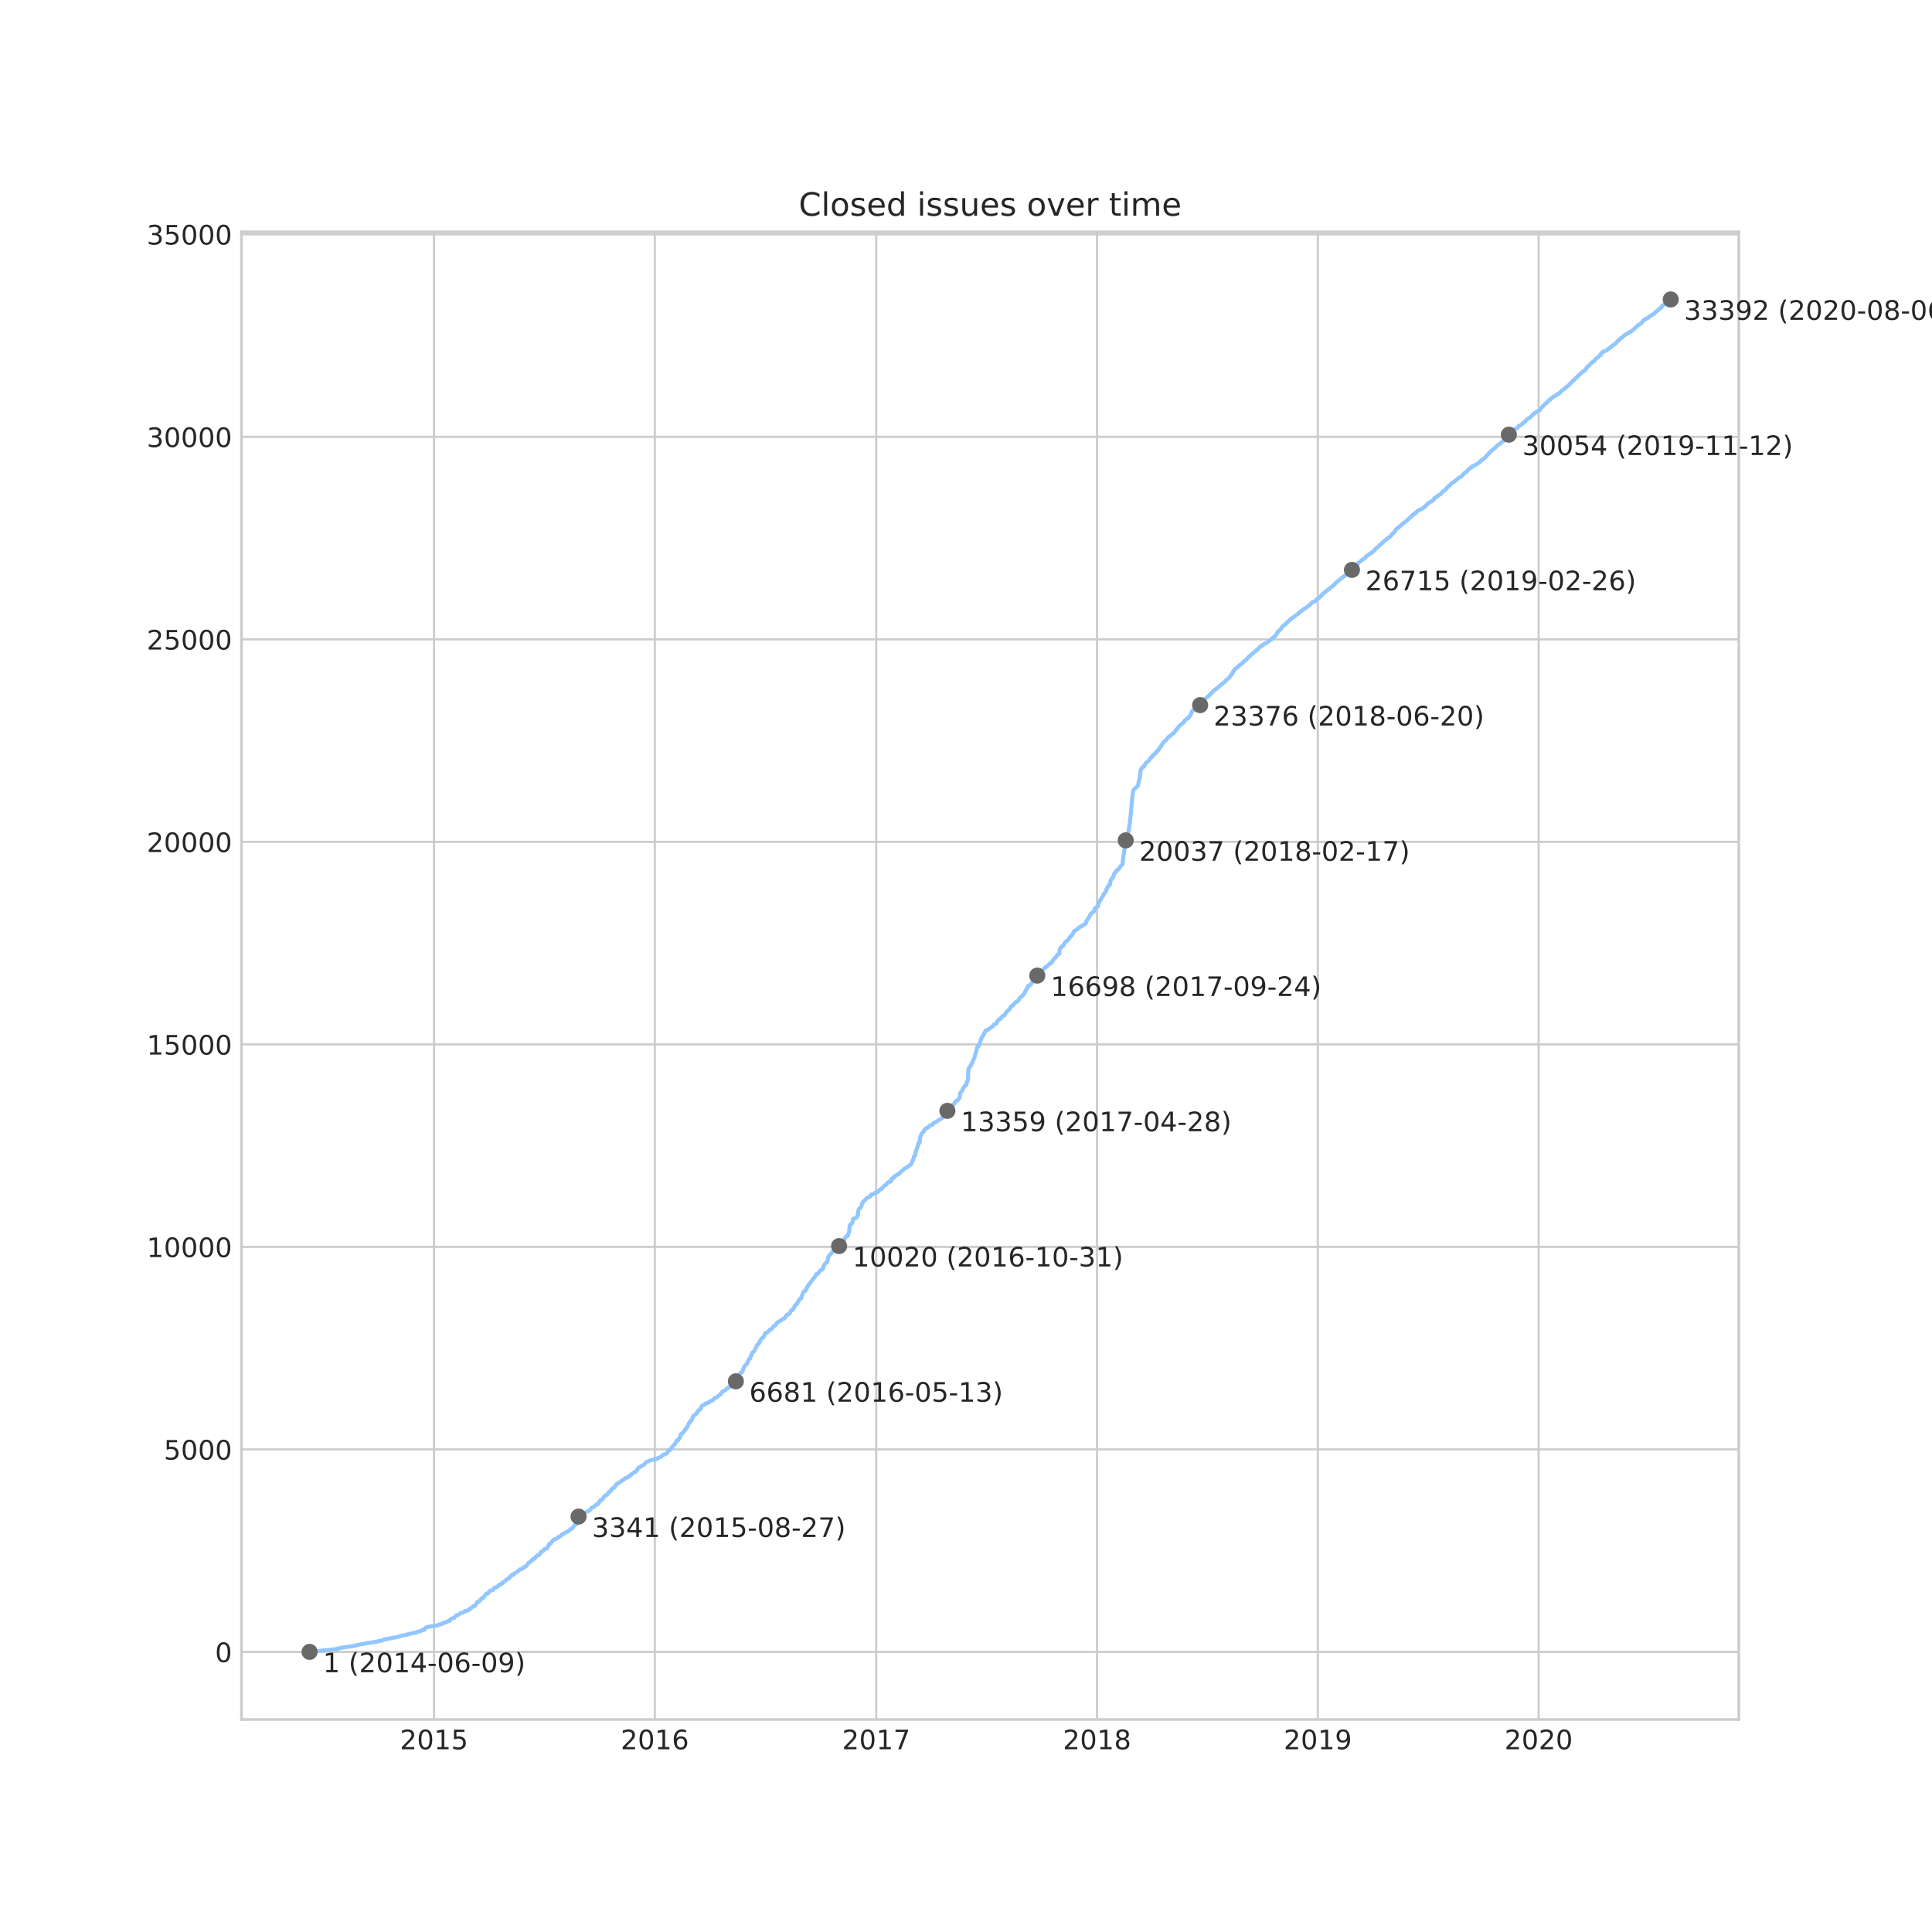 <?xml version="1.0" encoding="utf-8" standalone="no"?>
<!DOCTYPE svg PUBLIC "-//W3C//DTD SVG 1.1//EN"
  "http://www.w3.org/Graphics/SVG/1.1/DTD/svg11.dtd">
<!-- Created with matplotlib (https://matplotlib.org/) -->
<svg height="720pt" version="1.1" viewBox="0 0 720 720" width="720pt" xmlns="http://www.w3.org/2000/svg" xmlns:xlink="http://www.w3.org/1999/xlink">
 <defs>
  <style type="text/css">
*{stroke-linecap:butt;stroke-linejoin:round;}
  </style>
 </defs>
 <g id="figure_1">
  <g id="patch_1">
   <path d="M 0 720 
L 720 720 
L 720 0 
L 0 0 
z
" style="fill:#ffffff;"/>
  </g>
  <g id="axes_1">
   <g id="patch_2">
    <path d="M 90 640.8 
L 648 640.8 
L 648 86.4 
L 90 86.4 
z
" style="fill:#ffffff;"/>
   </g>
   <g id="matplotlib.axis_1">
    <g id="xtick_1">
     <g id="line2d_1">
      <path clip-path="url(#p9187cebdfb)" d="M 161.746 640.8 
L 161.746 86.4 
" style="fill:none;stroke:#cccccc;stroke-linecap:round;stroke-width:0.8;"/>
     </g>
     <g id="line2d_2"/>
     <g id="text_1">
      <!-- 2015 -->
      <defs>
       <path d="M 19.188 8.297 
L 53.609 8.297 
L 53.609 0 
L 7.328 0 
L 7.328 8.297 
Q 12.938 14.109 22.625 23.891 
Q 32.328 33.688 34.812 36.531 
Q 39.547 41.844 41.422 45.531 
Q 43.312 49.219 43.312 52.781 
Q 43.312 58.594 39.234 62.25 
Q 35.156 65.922 28.609 65.922 
Q 23.969 65.922 18.812 64.312 
Q 13.672 62.703 7.812 59.422 
L 7.812 69.391 
Q 13.766 71.781 18.938 73 
Q 24.125 74.219 28.422 74.219 
Q 39.75 74.219 46.484 68.547 
Q 53.219 62.891 53.219 53.422 
Q 53.219 48.922 51.531 44.891 
Q 49.859 40.875 45.406 35.406 
Q 44.188 33.984 37.641 27.219 
Q 31.109 20.453 19.188 8.297 
z
" id="DejaVuSans-50"/>
       <path d="M 31.781 66.406 
Q 24.172 66.406 20.328 58.906 
Q 16.5 51.422 16.5 36.375 
Q 16.5 21.391 20.328 13.891 
Q 24.172 6.391 31.781 6.391 
Q 39.453 6.391 43.281 13.891 
Q 47.125 21.391 47.125 36.375 
Q 47.125 51.422 43.281 58.906 
Q 39.453 66.406 31.781 66.406 
z
M 31.781 74.219 
Q 44.047 74.219 50.516 64.516 
Q 56.984 54.828 56.984 36.375 
Q 56.984 17.969 50.516 8.266 
Q 44.047 -1.422 31.781 -1.422 
Q 19.531 -1.422 13.062 8.266 
Q 6.594 17.969 6.594 36.375 
Q 6.594 54.828 13.062 64.516 
Q 19.531 74.219 31.781 74.219 
z
" id="DejaVuSans-48"/>
       <path d="M 12.406 8.297 
L 28.516 8.297 
L 28.516 63.922 
L 10.984 60.406 
L 10.984 69.391 
L 28.422 72.906 
L 38.281 72.906 
L 38.281 8.297 
L 54.391 8.297 
L 54.391 0 
L 12.406 0 
z
" id="DejaVuSans-49"/>
       <path d="M 10.797 72.906 
L 49.516 72.906 
L 49.516 64.594 
L 19.828 64.594 
L 19.828 46.734 
Q 21.969 47.469 24.109 47.828 
Q 26.266 48.188 28.422 48.188 
Q 40.625 48.188 47.75 41.5 
Q 54.891 34.812 54.891 23.391 
Q 54.891 11.625 47.562 5.094 
Q 40.234 -1.422 26.906 -1.422 
Q 22.312 -1.422 17.547 -0.641 
Q 12.797 0.141 7.719 1.703 
L 7.719 11.625 
Q 12.109 9.234 16.797 8.062 
Q 21.484 6.891 26.703 6.891 
Q 35.156 6.891 40.078 11.328 
Q 45.016 15.766 45.016 23.391 
Q 45.016 31 40.078 35.438 
Q 35.156 39.891 26.703 39.891 
Q 22.75 39.891 18.812 39.016 
Q 14.891 38.141 10.797 36.281 
z
" id="DejaVuSans-53"/>
      </defs>
      <g style="fill:#262626;" transform="translate(149.021 651.898)scale(0.1 -0.1)">
       <use xlink:href="#DejaVuSans-50"/>
       <use x="63.623" xlink:href="#DejaVuSans-48"/>
       <use x="127.246" xlink:href="#DejaVuSans-49"/>
       <use x="190.869" xlink:href="#DejaVuSans-53"/>
      </g>
     </g>
    </g>
    <g id="xtick_2">
     <g id="line2d_3">
      <path clip-path="url(#p9187cebdfb)" d="M 244.032 640.8 
L 244.032 86.4 
" style="fill:none;stroke:#cccccc;stroke-linecap:round;stroke-width:0.8;"/>
     </g>
     <g id="line2d_4"/>
     <g id="text_2">
      <!-- 2016 -->
      <defs>
       <path d="M 33.016 40.375 
Q 26.375 40.375 22.484 35.828 
Q 18.609 31.297 18.609 23.391 
Q 18.609 15.531 22.484 10.953 
Q 26.375 6.391 33.016 6.391 
Q 39.656 6.391 43.531 10.953 
Q 47.406 15.531 47.406 23.391 
Q 47.406 31.297 43.531 35.828 
Q 39.656 40.375 33.016 40.375 
z
M 52.594 71.297 
L 52.594 62.312 
Q 48.875 64.062 45.094 64.984 
Q 41.312 65.922 37.594 65.922 
Q 27.828 65.922 22.672 59.328 
Q 17.531 52.734 16.797 39.406 
Q 19.672 43.656 24.016 45.922 
Q 28.375 48.188 33.594 48.188 
Q 44.578 48.188 50.953 41.516 
Q 57.328 34.859 57.328 23.391 
Q 57.328 12.156 50.688 5.359 
Q 44.047 -1.422 33.016 -1.422 
Q 20.359 -1.422 13.672 8.266 
Q 6.984 17.969 6.984 36.375 
Q 6.984 53.656 15.188 63.938 
Q 23.391 74.219 37.203 74.219 
Q 40.922 74.219 44.703 73.484 
Q 48.484 72.75 52.594 71.297 
z
" id="DejaVuSans-54"/>
      </defs>
      <g style="fill:#262626;" transform="translate(231.307 651.898)scale(0.1 -0.1)">
       <use xlink:href="#DejaVuSans-50"/>
       <use x="63.623" xlink:href="#DejaVuSans-48"/>
       <use x="127.246" xlink:href="#DejaVuSans-49"/>
       <use x="190.869" xlink:href="#DejaVuSans-54"/>
      </g>
     </g>
    </g>
    <g id="xtick_3">
     <g id="line2d_5">
      <path clip-path="url(#p9187cebdfb)" d="M 326.544 640.8 
L 326.544 86.4 
" style="fill:none;stroke:#cccccc;stroke-linecap:round;stroke-width:0.8;"/>
     </g>
     <g id="line2d_6"/>
     <g id="text_3">
      <!-- 2017 -->
      <defs>
       <path d="M 8.203 72.906 
L 55.078 72.906 
L 55.078 68.703 
L 28.609 0 
L 18.312 0 
L 43.219 64.594 
L 8.203 64.594 
z
" id="DejaVuSans-55"/>
      </defs>
      <g style="fill:#262626;" transform="translate(313.819 651.898)scale(0.1 -0.1)">
       <use xlink:href="#DejaVuSans-50"/>
       <use x="63.623" xlink:href="#DejaVuSans-48"/>
       <use x="127.246" xlink:href="#DejaVuSans-49"/>
       <use x="190.869" xlink:href="#DejaVuSans-55"/>
      </g>
     </g>
    </g>
    <g id="xtick_4">
     <g id="line2d_7">
      <path clip-path="url(#p9187cebdfb)" d="M 408.83 640.8 
L 408.83 86.4 
" style="fill:none;stroke:#cccccc;stroke-linecap:round;stroke-width:0.8;"/>
     </g>
     <g id="line2d_8"/>
     <g id="text_4">
      <!-- 2018 -->
      <defs>
       <path d="M 31.781 34.625 
Q 24.75 34.625 20.719 30.859 
Q 16.703 27.094 16.703 20.516 
Q 16.703 13.922 20.719 10.156 
Q 24.75 6.391 31.781 6.391 
Q 38.812 6.391 42.859 10.172 
Q 46.922 13.969 46.922 20.516 
Q 46.922 27.094 42.891 30.859 
Q 38.875 34.625 31.781 34.625 
z
M 21.922 38.812 
Q 15.578 40.375 12.031 44.719 
Q 8.5 49.078 8.5 55.328 
Q 8.5 64.062 14.719 69.141 
Q 20.953 74.219 31.781 74.219 
Q 42.672 74.219 48.875 69.141 
Q 55.078 64.062 55.078 55.328 
Q 55.078 49.078 51.531 44.719 
Q 48 40.375 41.703 38.812 
Q 48.828 37.156 52.797 32.312 
Q 56.781 27.484 56.781 20.516 
Q 56.781 9.906 50.312 4.234 
Q 43.844 -1.422 31.781 -1.422 
Q 19.734 -1.422 13.25 4.234 
Q 6.781 9.906 6.781 20.516 
Q 6.781 27.484 10.781 32.312 
Q 14.797 37.156 21.922 38.812 
z
M 18.312 54.391 
Q 18.312 48.734 21.844 45.562 
Q 25.391 42.391 31.781 42.391 
Q 38.141 42.391 41.719 45.562 
Q 45.312 48.734 45.312 54.391 
Q 45.312 60.062 41.719 63.234 
Q 38.141 66.406 31.781 66.406 
Q 25.391 66.406 21.844 63.234 
Q 18.312 60.062 18.312 54.391 
z
" id="DejaVuSans-56"/>
      </defs>
      <g style="fill:#262626;" transform="translate(396.105 651.898)scale(0.1 -0.1)">
       <use xlink:href="#DejaVuSans-50"/>
       <use x="63.623" xlink:href="#DejaVuSans-48"/>
       <use x="127.246" xlink:href="#DejaVuSans-49"/>
       <use x="190.869" xlink:href="#DejaVuSans-56"/>
      </g>
     </g>
    </g>
    <g id="xtick_5">
     <g id="line2d_9">
      <path clip-path="url(#p9187cebdfb)" d="M 491.115 640.8 
L 491.115 86.4 
" style="fill:none;stroke:#cccccc;stroke-linecap:round;stroke-width:0.8;"/>
     </g>
     <g id="line2d_10"/>
     <g id="text_5">
      <!-- 2019 -->
      <defs>
       <path d="M 10.984 1.516 
L 10.984 10.5 
Q 14.703 8.734 18.5 7.812 
Q 22.312 6.891 25.984 6.891 
Q 35.75 6.891 40.891 13.453 
Q 46.047 20.016 46.781 33.406 
Q 43.953 29.203 39.594 26.953 
Q 35.25 24.703 29.984 24.703 
Q 19.047 24.703 12.672 31.312 
Q 6.297 37.938 6.297 49.422 
Q 6.297 60.641 12.938 67.422 
Q 19.578 74.219 30.609 74.219 
Q 43.266 74.219 49.922 64.516 
Q 56.594 54.828 56.594 36.375 
Q 56.594 19.141 48.406 8.859 
Q 40.234 -1.422 26.422 -1.422 
Q 22.703 -1.422 18.891 -0.688 
Q 15.094 0.047 10.984 1.516 
z
M 30.609 32.422 
Q 37.25 32.422 41.125 36.953 
Q 45.016 41.5 45.016 49.422 
Q 45.016 57.281 41.125 61.844 
Q 37.25 66.406 30.609 66.406 
Q 23.969 66.406 20.094 61.844 
Q 16.219 57.281 16.219 49.422 
Q 16.219 41.5 20.094 36.953 
Q 23.969 32.422 30.609 32.422 
z
" id="DejaVuSans-57"/>
      </defs>
      <g style="fill:#262626;" transform="translate(478.39 651.898)scale(0.1 -0.1)">
       <use xlink:href="#DejaVuSans-50"/>
       <use x="63.623" xlink:href="#DejaVuSans-48"/>
       <use x="127.246" xlink:href="#DejaVuSans-49"/>
       <use x="190.869" xlink:href="#DejaVuSans-57"/>
      </g>
     </g>
    </g>
    <g id="xtick_6">
     <g id="line2d_11">
      <path clip-path="url(#p9187cebdfb)" d="M 573.401 640.8 
L 573.401 86.4 
" style="fill:none;stroke:#cccccc;stroke-linecap:round;stroke-width:0.8;"/>
     </g>
     <g id="line2d_12"/>
     <g id="text_6">
      <!-- 2020 -->
      <g style="fill:#262626;" transform="translate(560.676 651.898)scale(0.1 -0.1)">
       <use xlink:href="#DejaVuSans-50"/>
       <use x="63.623" xlink:href="#DejaVuSans-48"/>
       <use x="127.246" xlink:href="#DejaVuSans-50"/>
       <use x="190.869" xlink:href="#DejaVuSans-48"/>
      </g>
     </g>
    </g>
   </g>
   <g id="matplotlib.axis_2">
    <g id="ytick_1">
     <g id="line2d_13">
      <path clip-path="url(#p9187cebdfb)" d="M 90 615.615 
L 648 615.615 
" style="fill:none;stroke:#cccccc;stroke-linecap:round;stroke-width:0.8;"/>
     </g>
     <g id="line2d_14"/>
     <g id="text_7">
      <!-- 0 -->
      <g style="fill:#262626;" transform="translate(80.138 619.414)scale(0.1 -0.1)">
       <use xlink:href="#DejaVuSans-48"/>
      </g>
     </g>
    </g>
    <g id="ytick_2">
     <g id="line2d_15">
      <path clip-path="url(#p9187cebdfb)" d="M 90 540.146 
L 648 540.146 
" style="fill:none;stroke:#cccccc;stroke-linecap:round;stroke-width:0.8;"/>
     </g>
     <g id="line2d_16"/>
     <g id="text_8">
      <!-- 5000 -->
      <g style="fill:#262626;" transform="translate(61.05 543.945)scale(0.1 -0.1)">
       <use xlink:href="#DejaVuSans-53"/>
       <use x="63.623" xlink:href="#DejaVuSans-48"/>
       <use x="127.246" xlink:href="#DejaVuSans-48"/>
       <use x="190.869" xlink:href="#DejaVuSans-48"/>
      </g>
     </g>
    </g>
    <g id="ytick_3">
     <g id="line2d_17">
      <path clip-path="url(#p9187cebdfb)" d="M 90 464.676 
L 648 464.676 
" style="fill:none;stroke:#cccccc;stroke-linecap:round;stroke-width:0.8;"/>
     </g>
     <g id="line2d_18"/>
     <g id="text_9">
      <!-- 10000 -->
      <g style="fill:#262626;" transform="translate(54.688 468.475)scale(0.1 -0.1)">
       <use xlink:href="#DejaVuSans-49"/>
       <use x="63.623" xlink:href="#DejaVuSans-48"/>
       <use x="127.246" xlink:href="#DejaVuSans-48"/>
       <use x="190.869" xlink:href="#DejaVuSans-48"/>
       <use x="254.492" xlink:href="#DejaVuSans-48"/>
      </g>
     </g>
    </g>
    <g id="ytick_4">
     <g id="line2d_19">
      <path clip-path="url(#p9187cebdfb)" d="M 90 389.207 
L 648 389.207 
" style="fill:none;stroke:#cccccc;stroke-linecap:round;stroke-width:0.8;"/>
     </g>
     <g id="line2d_20"/>
     <g id="text_10">
      <!-- 15000 -->
      <g style="fill:#262626;" transform="translate(54.688 393.006)scale(0.1 -0.1)">
       <use xlink:href="#DejaVuSans-49"/>
       <use x="63.623" xlink:href="#DejaVuSans-53"/>
       <use x="127.246" xlink:href="#DejaVuSans-48"/>
       <use x="190.869" xlink:href="#DejaVuSans-48"/>
       <use x="254.492" xlink:href="#DejaVuSans-48"/>
      </g>
     </g>
    </g>
    <g id="ytick_5">
     <g id="line2d_21">
      <path clip-path="url(#p9187cebdfb)" d="M 90 313.737 
L 648 313.737 
" style="fill:none;stroke:#cccccc;stroke-linecap:round;stroke-width:0.8;"/>
     </g>
     <g id="line2d_22"/>
     <g id="text_11">
      <!-- 20000 -->
      <g style="fill:#262626;" transform="translate(54.688 317.537)scale(0.1 -0.1)">
       <use xlink:href="#DejaVuSans-50"/>
       <use x="63.623" xlink:href="#DejaVuSans-48"/>
       <use x="127.246" xlink:href="#DejaVuSans-48"/>
       <use x="190.869" xlink:href="#DejaVuSans-48"/>
       <use x="254.492" xlink:href="#DejaVuSans-48"/>
      </g>
     </g>
    </g>
    <g id="ytick_6">
     <g id="line2d_23">
      <path clip-path="url(#p9187cebdfb)" d="M 90 238.268 
L 648 238.268 
" style="fill:none;stroke:#cccccc;stroke-linecap:round;stroke-width:0.8;"/>
     </g>
     <g id="line2d_24"/>
     <g id="text_12">
      <!-- 25000 -->
      <g style="fill:#262626;" transform="translate(54.688 242.067)scale(0.1 -0.1)">
       <use xlink:href="#DejaVuSans-50"/>
       <use x="63.623" xlink:href="#DejaVuSans-53"/>
       <use x="127.246" xlink:href="#DejaVuSans-48"/>
       <use x="190.869" xlink:href="#DejaVuSans-48"/>
       <use x="254.492" xlink:href="#DejaVuSans-48"/>
      </g>
     </g>
    </g>
    <g id="ytick_7">
     <g id="line2d_25">
      <path clip-path="url(#p9187cebdfb)" d="M 90 162.798 
L 648 162.798 
" style="fill:none;stroke:#cccccc;stroke-linecap:round;stroke-width:0.8;"/>
     </g>
     <g id="line2d_26"/>
     <g id="text_13">
      <!-- 30000 -->
      <defs>
       <path d="M 40.578 39.312 
Q 47.656 37.797 51.625 33 
Q 55.609 28.219 55.609 21.188 
Q 55.609 10.406 48.188 4.484 
Q 40.766 -1.422 27.094 -1.422 
Q 22.516 -1.422 17.656 -0.516 
Q 12.797 0.391 7.625 2.203 
L 7.625 11.719 
Q 11.719 9.328 16.594 8.109 
Q 21.484 6.891 26.812 6.891 
Q 36.078 6.891 40.938 10.547 
Q 45.797 14.203 45.797 21.188 
Q 45.797 27.641 41.281 31.266 
Q 36.766 34.906 28.719 34.906 
L 20.219 34.906 
L 20.219 43.016 
L 29.109 43.016 
Q 36.375 43.016 40.234 45.922 
Q 44.094 48.828 44.094 54.297 
Q 44.094 59.906 40.109 62.906 
Q 36.141 65.922 28.719 65.922 
Q 24.656 65.922 20.016 65.031 
Q 15.375 64.156 9.812 62.312 
L 9.812 71.094 
Q 15.438 72.656 20.344 73.438 
Q 25.25 74.219 29.594 74.219 
Q 40.828 74.219 47.359 69.109 
Q 53.906 64.016 53.906 55.328 
Q 53.906 49.266 50.438 45.094 
Q 46.969 40.922 40.578 39.312 
z
" id="DejaVuSans-51"/>
      </defs>
      <g style="fill:#262626;" transform="translate(54.688 166.598)scale(0.1 -0.1)">
       <use xlink:href="#DejaVuSans-51"/>
       <use x="63.623" xlink:href="#DejaVuSans-48"/>
       <use x="127.246" xlink:href="#DejaVuSans-48"/>
       <use x="190.869" xlink:href="#DejaVuSans-48"/>
       <use x="254.492" xlink:href="#DejaVuSans-48"/>
      </g>
     </g>
    </g>
    <g id="ytick_8">
     <g id="line2d_27">
      <path clip-path="url(#p9187cebdfb)" d="M 90 87.329 
L 648 87.329 
" style="fill:none;stroke:#cccccc;stroke-linecap:round;stroke-width:0.8;"/>
     </g>
     <g id="line2d_28"/>
     <g id="text_14">
      <!-- 35000 -->
      <g style="fill:#262626;" transform="translate(54.688 91.128)scale(0.1 -0.1)">
       <use xlink:href="#DejaVuSans-51"/>
       <use x="63.623" xlink:href="#DejaVuSans-53"/>
       <use x="127.246" xlink:href="#DejaVuSans-48"/>
       <use x="190.869" xlink:href="#DejaVuSans-48"/>
       <use x="254.492" xlink:href="#DejaVuSans-48"/>
      </g>
     </g>
    </g>
   </g>
   <g id="line2d_29">
    <path clip-path="url(#p9187cebdfb)" d="M 115.364 615.6 
L 116.931 615.464 
L 117.057 615.419 
L 119.367 615.238 
L 120.501 615.026 
L 120.54 615.011 
L 122.676 614.875 
L 123.817 614.694 
L 125.669 614.528 
L 125.697 614.392 
L 126.568 614.257 
L 126.61 614.196 
L 129.022 613.789 
L 129.032 613.774 
L 130.353 613.638 
L 131.408 613.457 
L 132.155 613.291 
L 132.84 613.17 
L 132.93 613.079 
L 136.205 612.491 
L 136.272 612.4 
L 139.247 612.008 
L 141.201 611.585 
L 141.204 611.57 
L 142.361 611.374 
L 142.632 611.177 
L 143.181 611.027 
L 143.255 610.921 
L 144.331 610.785 
L 144.395 610.755 
L 145.597 610.528 
L 146.411 610.347 
L 147.542 610.211 
L 147.93 610.076 
L 147.936 610.045 
L 148.811 609.895 
L 149.314 609.653 
L 149.366 609.593 
L 151.088 609.336 
L 151.158 609.261 
L 151.819 609.14 
L 151.881 609.064 
L 155.23 608.34 
L 155.23 608.325 
L 155.439 608.189 
L 155.615 608.113 
L 156.781 607.872 
L 156.951 607.706 
L 157.204 607.585 
L 157.245 607.54 
L 158.131 607.359 
L 158.143 607.238 
L 158.368 607.117 
L 158.377 606.815 
L 158.604 606.695 
L 158.648 606.649 
L 159.023 606.483 
L 159.084 606.347 
L 163.056 605.744 
L 163.106 605.623 
L 163.775 605.442 
L 163.794 605.381 
L 164.511 605.261 
L 164.848 605.125 
L 165.15 604.823 
L 166.203 604.612 
L 166.3 604.461 
L 166.701 604.295 
L 166.899 604.234 
L 167.006 604.174 
L 167.609 604.053 
L 167.663 603.932 
L 167.841 603.54 
L 168.05 603.419 
L 168.369 603.178 
L 169.377 602.846 
L 169.489 602.649 
L 169.608 602.529 
L 170.154 601.955 
L 170.827 601.789 
L 171.177 601.593 
L 171.504 601.276 
L 171.662 601.125 
L 171.754 601.08 
L 172.573 600.959 
L 172.598 600.914 
L 172.783 600.778 
L 173.384 600.37 
L 174.123 600.234 
L 174.356 600.159 
L 174.578 600.038 
L 174.677 599.948 
L 174.877 599.751 
L 174.988 599.616 
L 175.021 599.57 
L 175.464 599.45 
L 175.566 599.268 
L 175.917 598.967 
L 176.009 598.831 
L 176.313 598.68 
L 176.364 598.589 
L 177.01 598.468 
L 177.3 597.94 
L 177.409 597.85 
L 177.51 597.548 
L 177.586 597.442 
L 177.711 597.306 
L 177.823 597.185 
L 177.966 597.05 
L 177.981 596.974 
L 178.589 596.838 
L 178.656 596.582 
L 178.849 596.446 
L 178.893 596.34 
L 179.074 596.204 
L 179.162 596.099 
L 179.307 595.963 
L 179.375 595.752 
L 179.541 595.616 
L 179.755 595.555 
L 180.178 595.419 
L 180.227 595.223 
L 181.197 593.986 
L 181.749 593.85 
L 181.879 593.684 
L 182.029 593.533 
L 182.163 593.291 
L 182.487 593.004 
L 182.695 592.793 
L 182.875 592.763 
L 183.582 592.642 
L 183.785 592.28 
L 184.032 592.038 
L 184.099 591.888 
L 184.258 591.752 
L 184.298 591.691 
L 184.94 591.555 
L 185.426 591.284 
L 185.641 591.088 
L 185.697 591.012 
L 185.825 590.876 
L 185.889 590.71 
L 186.5 590.544 
L 186.794 590.197 
L 187.154 590.046 
L 187.357 589.744 
L 188.172 589.261 
L 188.281 589.171 
L 188.921 588.537 
L 189.207 588.386 
L 189.643 588.22 
L 189.746 588.023 
L 189.891 587.857 
L 189.949 587.722 
L 190.182 587.586 
L 190.327 587.405 
L 190.515 587.133 
L 190.773 586.997 
L 191.239 586.876 
L 191.322 586.65 
L 191.635 586.499 
L 191.796 586.333 
L 191.932 586.212 
L 193.045 585.548 
L 193.229 585.397 
L 193.513 585.216 
L 193.603 585.05 
L 193.73 584.914 
L 193.801 584.824 
L 194.503 584.688 
L 194.859 584.507 
L 194.918 584.371 
L 195.085 584.235 
L 195.172 584.039 
L 195.948 583.812 
L 196.05 583.556 
L 196.231 583.42 
L 196.308 583.314 
L 196.419 583.178 
L 196.545 582.982 
L 196.626 582.846 
L 196.988 582.439 
L 197.784 581.926 
L 197.88 581.76 
L 198.022 581.624 
L 198.116 581.548 
L 198.37 581.397 
L 198.481 581.231 
L 198.538 581.08 
L 199.118 580.944 
L 199.197 580.793 
L 199.364 580.673 
L 199.493 580.477 
L 199.841 580.024 
L 199.93 579.963 
L 200.069 579.812 
L 200.141 579.692 
L 200.918 579.48 
L 200.985 579.344 
L 201.134 579.224 
L 201.208 578.967 
L 201.367 578.801 
L 201.445 578.635 
L 201.595 578.469 
L 201.693 578.273 
L 202.298 578.107 
L 202.397 577.941 
L 202.54 577.805 
L 202.65 577.594 
L 202.819 577.397 
L 202.937 577.307 
L 203.029 577.231 
L 203.859 577.035 
L 204.41 576.039 
L 204.518 575.707 
L 204.804 575.314 
L 204.827 575.224 
L 205.406 575.058 
L 205.574 574.756 
L 205.65 574.635 
L 205.761 574.424 
L 205.904 574.243 
L 205.991 574.137 
L 206.212 573.986 
L 206.318 573.805 
L 206.446 573.73 
L 207.029 573.609 
L 207.269 573.488 
L 207.669 573.307 
L 207.903 572.96 
L 208.014 572.794 
L 208.56 572.658 
L 208.848 572.416 
L 209.086 572.296 
L 209.157 572.205 
L 209.3 572.069 
L 209.391 571.843 
L 209.52 571.707 
L 209.584 571.662 
L 210.14 571.541 
L 210.835 571.073 
L 211.101 570.937 
L 211.171 570.877 
L 211.693 570.711 
L 212.404 570.062 
L 212.532 569.956 
L 213.241 569.549 
L 213.692 569.035 
L 213.744 568.869 
L 213.856 568.658 
L 214.128 568.371 
L 214.259 568.175 
L 214.879 568.009 
L 214.992 567.843 
L 215.149 567.692 
L 215.228 566.409 
L 215.374 566.288 
L 215.483 565.443 
L 215.578 565.307 
L 215.663 565.051 
L 216.409 564.839 
L 217.015 564.19 
L 217.326 564.039 
L 217.413 563.858 
L 218.119 563.722 
L 218.447 563.586 
L 218.549 563.436 
L 219.009 563.209 
L 219.06 563.119 
L 219.677 562.968 
L 220.457 561.926 
L 221.316 561.519 
L 221.456 561.428 
L 222.145 560.779 
L 222.238 560.719 
L 222.784 560.553 
L 222.893 560.417 
L 223.138 560.085 
L 223.253 559.919 
L 223.362 559.511 
L 223.535 559.421 
L 223.675 559.285 
L 223.768 559.058 
L 224.369 558.938 
L 225.089 557.866 
L 225.493 557.353 
L 225.975 557.232 
L 226.124 557.081 
L 226.36 556.87 
L 226.698 556.387 
L 226.887 556.07 
L 226.936 555.979 
L 227.485 555.813 
L 227.746 555.451 
L 227.866 555.089 
L 228.012 554.847 
L 228.151 554.787 
L 228.42 554.591 
L 228.941 554.319 
L 229.094 554.183 
L 229.169 554.002 
L 229.332 553.836 
L 229.424 553.594 
L 229.603 553.413 
L 229.684 553.353 
L 229.769 553.217 
L 229.906 552.96 
L 230.799 552.477 
L 233.207 550.817 
L 233.233 550.742 
L 233.838 550.621 
L 233.952 550.56 
L 234.295 550.334 
L 234.546 550.108 
L 234.646 549.972 
L 235.318 549.504 
L 235.423 549.308 
L 236.463 548.628 
L 236.909 548.508 
L 237.137 548.13 
L 237.502 547.678 
L 237.574 547.481 
L 237.7 547.345 
L 237.771 547.21 
L 237.952 547.044 
L 238.036 546.953 
L 239.004 546.47 
L 239.306 546.138 
L 240.07 545.881 
L 240.18 545.745 
L 240.32 545.444 
L 240.513 545.247 
L 240.652 545.112 
L 240.789 544.915 
L 241.155 544.719 
L 241.725 544.553 
L 242.065 544.342 
L 242.156 544.266 
L 244.906 543.647 
L 245.016 543.557 
L 245.182 543.421 
L 245.196 543.391 
L 245.566 543.255 
L 246.272 542.938 
L 246.492 542.787 
L 246.711 542.546 
L 247.054 542.274 
L 247.395 542.123 
L 247.491 542.002 
L 248.493 541.64 
L 248.6 541.519 
L 248.727 541.368 
L 248.864 540.976 
L 248.973 540.84 
L 249.05 540.674 
L 249.583 540.478 
L 249.663 540.312 
L 249.772 540.146 
L 249.843 540.025 
L 250.018 539.829 
L 250.192 539.678 
L 250.308 539.557 
L 250.582 539.089 
L 250.68 538.983 
L 250.771 538.863 
L 250.872 538.802 
L 251.427 538.289 
L 251.535 538.063 
L 251.696 537.927 
L 251.845 537.595 
L 251.917 537.368 
L 252.196 536.885 
L 252.766 536.704 
L 252.994 536.206 
L 253.212 536.01 
L 253.322 535.738 
L 253.348 535.602 
L 253.457 535.436 
L 253.791 534.395 
L 254.257 534.184 
L 254.373 534.048 
L 254.588 533.867 
L 254.697 533.685 
L 254.85 533.519 
L 254.957 533.429 
L 255.088 533.293 
L 255.208 532.976 
L 255.332 532.659 
L 255.531 532.493 
L 255.958 532.101 
L 256.681 530.531 
L 256.829 530.41 
L 257.022 529.897 
L 257.202 529.837 
L 257.521 529.701 
L 257.58 529.444 
L 257.676 529.233 
L 257.744 529.067 
L 257.945 528.735 
L 258.229 528.146 
L 258.321 527.905 
L 258.405 527.723 
L 258.516 527.542 
L 258.972 527.271 
L 259.085 527.195 
L 259.263 527.014 
L 259.521 526.818 
L 259.636 526.591 
L 259.711 526.471 
L 259.783 526.335 
L 259.916 526.108 
L 260.004 525.912 
L 260.12 525.716 
L 260.157 525.686 
L 260.659 525.52 
L 260.76 525.278 
L 260.933 525.097 
L 261.154 524.78 
L 261.36 524.614 
L 261.381 524.252 
L 261.427 524.056 
L 261.606 523.92 
L 261.868 523.739 
L 262.298 523.573 
L 262.412 523.512 
L 262.925 523.15 
L 262.961 523.059 
L 263.802 522.848 
L 263.892 522.712 
L 264.265 522.546 
L 264.367 522.38 
L 264.71 522.214 
L 265.73 521.686 
L 265.866 521.505 
L 265.996 521.339 
L 266.281 521.142 
L 266.392 520.931 
L 267.137 520.75 
L 267.453 520.493 
L 267.54 520.358 
L 267.761 520.116 
L 268.039 519.905 
L 268.446 519.724 
L 268.571 519.497 
L 268.875 519.09 
L 268.972 518.878 
L 269.652 518.365 
L 270.162 518.184 
L 270.215 518.124 
L 270.441 517.988 
L 271.137 517.248 
L 271.737 517.067 
L 271.994 516.826 
L 272.358 516.675 
L 272.657 516.101 
L 272.763 515.995 
L 273.182 515.86 
L 273.291 515.709 
L 273.499 515.512 
L 273.948 515.211 
L 274.095 514.969 
L 274.206 514.848 
L 274.246 514.743 
L 274.586 514.607 
L 274.669 514.471 
L 274.787 514.305 
L 274.896 514.018 
L 275.141 513.339 
L 275.22 512.645 
L 275.361 512.479 
L 275.502 512.177 
L 275.817 511.814 
L 275.868 511.754 
L 276.421 511.513 
L 276.671 511.09 
L 276.783 510.833 
L 276.895 510.426 
L 276.956 510.214 
L 277.058 509.988 
L 277.177 509.837 
L 277.359 509.248 
L 277.575 508.962 
L 277.79 508.826 
L 277.884 508.69 
L 278.165 508.494 
L 278.322 508.237 
L 278.454 508.086 
L 279.09 506.592 
L 279.504 506.335 
L 279.612 505.943 
L 280.272 504.358 
L 280.377 504.132 
L 281.046 503.513 
L 281.175 503.332 
L 282.211 501.203 
L 282.565 501.037 
L 282.66 500.902 
L 282.795 500.675 
L 282.911 500.434 
L 282.998 500.298 
L 283.175 499.875 
L 283.269 499.679 
L 283.376 499.528 
L 283.735 498.879 
L 283.838 498.819 
L 284.557 498.32 
L 284.608 498.049 
L 284.758 497.837 
L 284.83 497.626 
L 284.973 497.475 
L 285.036 497.309 
L 285.134 496.992 
L 285.262 496.856 
L 285.375 496.705 
L 286.042 496.524 
L 286.863 495.589 
L 286.911 495.513 
L 287.481 495.377 
L 287.577 495.181 
L 287.761 494.985 
L 288.11 494.577 
L 288.193 494.472 
L 288.372 494.321 
L 288.495 494.094 
L 288.975 493.928 
L 289.128 493.672 
L 289.554 492.992 
L 289.799 492.811 
L 289.954 492.645 
L 290.642 492.343 
L 291.616 491.589 
L 292.226 491.453 
L 292.445 491.257 
L 292.572 491.045 
L 292.786 490.683 
L 292.896 490.472 
L 293.195 490.034 
L 293.924 489.762 
L 294.033 489.642 
L 294.273 489.445 
L 294.826 488.343 
L 295.356 488.162 
L 296.041 487.121 
L 296.169 486.819 
L 296.268 486.683 
L 296.349 486.351 
L 296.751 486.185 
L 296.928 486.049 
L 296.966 485.898 
L 297.254 485.355 
L 297.403 485.189 
L 297.519 484.932 
L 297.931 484.193 
L 298.178 484.027 
L 298.523 483.876 
L 298.787 482.97 
L 298.893 482.713 
L 299.002 482.562 
L 299.304 481.838 
L 299.38 481.687 
L 299.51 481.31 
L 299.575 481.279 
L 300.054 481.144 
L 300.16 481.023 
L 300.343 480.796 
L 300.472 480.298 
L 300.586 480.163 
L 301.17 478.955 
L 301.496 478.744 
L 301.606 478.563 
L 301.77 478.231 
L 301.94 478.08 
L 302.081 477.959 
L 302.156 477.808 
L 302.305 477.612 
L 303.779 475.649 
L 303.873 475.544 
L 303.966 475.348 
L 304.134 475.061 
L 304.225 474.865 
L 304.305 474.804 
L 304.825 474.638 
L 305.062 474.321 
L 305.215 474.17 
L 305.35 473.899 
L 305.526 473.687 
L 305.989 473.25 
L 306.486 473.099 
L 306.682 472.751 
L 306.975 471.68 
L 307.125 471.544 
L 307.271 471.257 
L 307.441 471.001 
L 307.626 470.789 
L 308.303 470.276 
L 308.494 469.416 
L 308.597 468.691 
L 308.716 468.45 
L 309.256 467.544 
L 309.628 467.348 
L 309.732 467.167 
L 309.937 466.925 
L 310.043 466.714 
L 310.261 466.487 
L 310.515 466.291 
L 310.594 466.186 
L 311.149 465.989 
L 311.232 465.823 
L 311.405 465.672 
L 311.547 465.371 
L 311.958 465.023 
L 312.06 464.857 
L 313.156 463.801 
L 313.252 463.559 
L 313.439 463.393 
L 313.58 463.242 
L 314.106 462.88 
L 314.194 462.654 
L 314.327 462.503 
L 314.404 462.306 
L 314.546 462.156 
L 314.642 461.884 
L 314.813 461.597 
L 314.937 461.416 
L 315.07 461.069 
L 315.159 460.978 
L 315.26 460.842 
L 315.931 460.525 
L 316.061 460.405 
L 316.095 460.224 
L 316.196 459.635 
L 316.349 459.348 
L 316.504 458.714 
L 316.533 458.548 
L 316.633 456.993 
L 316.781 456.631 
L 316.851 456.39 
L 317.038 456.239 
L 317.101 456.209 
L 317.435 456.073 
L 317.544 455.816 
L 317.688 455.544 
L 317.962 454.246 
L 318.441 454.05 
L 319.067 453.884 
L 319.199 453.733 
L 319.307 453.582 
L 319.419 453.295 
L 319.643 452.933 
L 319.729 452.797 
L 319.8 451.952 
L 319.91 450.941 
L 320.026 450.684 
L 320.136 450.488 
L 320.642 450.171 
L 320.748 449.975 
L 320.981 449.446 
L 321.105 449.039 
L 321.212 448.662 
L 321.866 447.665 
L 322.143 447.514 
L 322.244 447.348 
L 323.19 446.352 
L 323.842 446.126 
L 323.925 446.05 
L 324.154 445.915 
L 324.342 445.764 
L 324.481 445.582 
L 324.571 445.235 
L 325.6 444.933 
L 325.774 444.843 
L 326.052 444.601 
L 326.113 444.511 
L 327.217 444.118 
L 327.326 443.982 
L 327.645 443.515 
L 327.897 443.394 
L 327.917 443.333 
L 328.45 443.183 
L 328.566 442.986 
L 328.656 442.896 
L 328.834 442.76 
L 329.286 442.126 
L 329.72 441.794 
L 330.081 441.658 
L 330.378 441.326 
L 330.492 441.16 
L 330.559 440.964 
L 330.72 440.858 
L 330.984 440.647 
L 331.145 440.526 
L 331.905 440.33 
L 332.154 440.043 
L 332.165 439.56 
L 332.213 439.424 
L 332.363 439.303 
L 332.475 439.168 
L 333.157 438.881 
L 333.264 438.458 
L 333.943 438.036 
L 334.32 437.749 
L 334.88 437.613 
L 334.985 437.462 
L 335.072 437.311 
L 335.123 437.22 
L 335.506 437.039 
L 335.637 436.828 
L 335.764 436.692 
L 335.866 436.481 
L 336.06 436.33 
L 336.497 436.194 
L 336.605 436.058 
L 336.913 435.681 
L 337.008 435.5 
L 337.605 435.198 
L 337.675 435.107 
L 338.068 434.956 
L 338.63 434.609 
L 338.94 434.262 
L 339.198 434.126 
L 339.365 434.051 
L 339.644 433.688 
L 339.751 433.326 
L 339.892 433.055 
L 340.109 432.421 
L 340.255 432.209 
L 340.433 432.013 
L 340.502 431.681 
L 340.599 430.956 
L 340.958 430.79 
L 341.057 430.624 
L 341.095 430.458 
L 341.215 429.251 
L 341.335 429.009 
L 341.44 428.587 
L 341.685 428.285 
L 341.787 427.817 
L 341.845 427.681 
L 341.993 427.183 
L 342.056 427.002 
L 342.195 426.036 
L 342.707 425.855 
L 342.751 425.055 
L 342.846 423.938 
L 342.913 423.772 
L 343.548 422.398 
L 343.659 422.232 
L 343.791 422.006 
L 344.251 421.749 
L 344.357 421.296 
L 344.516 421.13 
L 344.698 420.934 
L 344.998 420.693 
L 345.117 420.512 
L 345.944 420.104 
L 346.051 420.028 
L 346.363 419.681 
L 346.472 419.53 
L 346.848 419.304 
L 346.886 419.274 
L 347.427 419.138 
L 347.591 418.957 
L 347.814 418.685 
L 347.918 418.579 
L 348.597 418.217 
L 349.023 418.081 
L 350.23 417.085 
L 350.804 416.934 
L 350.895 416.829 
L 351.188 416.647 
L 351.343 416.421 
L 351.538 416.285 
L 351.727 415.863 
L 352.302 415.485 
L 352.415 414.746 
L 352.671 414.459 
L 352.778 414.263 
L 352.944 414.097 
L 353.077 413.87 
L 353.153 413.629 
L 353.949 413.297 
L 354.124 413.176 
L 354.356 412.995 
L 354.472 412.844 
L 354.579 412.557 
L 354.729 412.331 
L 354.865 411.757 
L 355.277 411.651 
L 355.396 411.516 
L 355.473 411.44 
L 355.657 411.289 
L 356.217 410.489 
L 356.289 410.308 
L 356.342 410.233 
L 356.944 410.021 
L 357.061 409.765 
L 357.177 409.599 
L 357.692 408.98 
L 357.813 407.501 
L 358.027 407.304 
L 358.072 407.153 
L 358.144 407.078 
L 358.222 406.957 
L 358.252 406.746 
L 358.488 406.61 
L 358.596 406.308 
L 358.741 406.142 
L 358.85 405.855 
L 358.951 405.674 
L 359.057 405.448 
L 359.165 405.282 
L 359.316 405.04 
L 359.437 404.904 
L 359.56 404.633 
L 360.057 404.421 
L 360.176 404.24 
L 360.194 403.954 
L 360.313 403.35 
L 360.549 402.852 
L 360.655 402.52 
L 360.744 402.263 
L 360.873 398.58 
L 360.976 398.414 
L 361.08 398.037 
L 361.657 397.357 
L 361.809 396.905 
L 362.086 396.467 
L 362.377 395.878 
L 362.464 395.637 
L 362.57 395.35 
L 362.78 394.942 
L 362.849 394.792 
L 362.996 394.656 
L 363.143 394.173 
L 363.599 392.497 
L 363.7 392.361 
L 363.812 391.848 
L 363.971 390.988 
L 364.044 390.686 
L 364.113 390.565 
L 364.25 390.022 
L 364.641 389.931 
L 364.793 389.78 
L 364.971 389.071 
L 365.033 388.95 
L 365.182 388.467 
L 365.287 388.316 
L 365.393 387.909 
L 365.481 387.773 
L 365.588 387.426 
L 365.659 387.275 
L 365.766 386.897 
L 366.243 386.067 
L 366.393 385.901 
L 366.5 385.614 
L 366.636 385.448 
L 366.717 385.237 
L 366.804 385.086 
L 367.148 384.497 
L 367.255 384.377 
L 367.365 384.014 
L 367.581 383.954 
L 368.127 383.773 
L 368.177 383.728 
L 368.439 383.592 
L 368.695 383.335 
L 368.906 383.199 
L 369.819 382.581 
L 369.927 382.415 
L 370.51 381.765 
L 371.109 381.615 
L 372.144 379.984 
L 372.669 379.849 
L 372.808 379.622 
L 373.013 379.486 
L 373.165 379.215 
L 373.284 379.079 
L 373.436 378.943 
L 373.578 378.732 
L 373.652 378.626 
L 374.251 378.445 
L 374.373 378.143 
L 374.572 377.962 
L 374.748 377.675 
L 374.853 377.449 
L 375.092 377.222 
L 375.215 377.056 
L 375.89 376.452 
L 376.002 376.286 
L 376.229 376.105 
L 376.333 375.985 
L 376.541 375.486 
L 376.647 375.215 
L 377.025 374.928 
L 377.442 374.732 
L 377.8 374.188 
L 378.421 373.524 
L 379.048 373.237 
L 379.301 373.011 
L 379.694 372.604 
L 379.804 372.407 
L 380.027 371.849 
L 380.474 371.607 
L 380.585 371.502 
L 380.826 371.245 
L 380.931 371.124 
L 381.462 370.581 
L 381.768 370.143 
L 381.832 369.962 
L 381.925 369.781 
L 382.025 369.585 
L 382.143 369.404 
L 382.291 369.192 
L 382.469 368.815 
L 382.911 367.939 
L 383.039 367.547 
L 383.43 367.351 
L 383.693 367.215 
L 383.921 367.034 
L 384.076 366.807 
L 384.323 366.566 
L 384.512 366.34 
L 384.567 366.158 
L 384.865 365.887 
L 385.235 365.721 
L 385.333 365.555 
L 385.613 365.162 
L 385.721 364.996 
L 386.486 364.151 
L 386.61 363.532 
L 386.793 363.381 
L 386.942 363.245 
L 387.038 363.155 
L 387.167 362.913 
L 387.276 362.702 
L 387.417 362.506 
L 387.667 362.098 
L 388.014 361.811 
L 388.93 361.238 
L 389.018 361.102 
L 389.154 360.966 
L 389.272 360.725 
L 389.616 360.453 
L 390.01 360.317 
L 390.067 360.151 
L 390.359 360.015 
L 390.714 359.562 
L 390.962 359.306 
L 391.042 359.215 
L 391.625 359.004 
L 391.864 358.717 
L 392.821 357.298 
L 393.059 357.178 
L 393.137 357.072 
L 393.268 356.936 
L 393.594 356.574 
L 393.731 356.317 
L 393.91 356.121 
L 394.031 355.94 
L 394.209 355.698 
L 394.751 355.472 
L 394.771 355.291 
L 394.883 354.129 
L 394.91 353.993 
L 395.019 353.661 
L 395.155 353.449 
L 395.267 353.238 
L 395.399 353.087 
L 395.505 352.921 
L 396.131 352.498 
L 396.376 352.363 
L 396.478 351.834 
L 396.725 351.532 
L 397.043 351.049 
L 397.381 350.763 
L 397.777 350.582 
L 397.916 350.4 
L 398.033 350.295 
L 398.146 350.129 
L 398.304 350.008 
L 398.431 349.691 
L 398.637 349.299 
L 399.028 349.027 
L 399.458 348.604 
L 399.589 348.363 
L 399.798 348.106 
L 400.286 346.944 
L 401.148 346.536 
L 401.363 346.34 
L 401.644 346.144 
L 401.708 346.068 
L 401.841 345.933 
L 401.921 345.767 
L 402.886 345.284 
L 402.975 345.208 
L 403.129 345.072 
L 403.686 344.74 
L 404.262 344.514 
L 404.358 344.287 
L 404.598 344.152 
L 404.713 343.548 
L 404.831 343.412 
L 404.94 343.246 
L 405.16 342.899 
L 405.279 342.703 
L 405.857 341.872 
L 405.979 341.525 
L 406.081 341.284 
L 406.129 341.148 
L 406.345 340.997 
L 406.601 340.559 
L 406.787 340.363 
L 407.077 340.031 
L 407.556 339.835 
L 407.664 339.503 
L 407.871 339.246 
L 407.979 338.748 
L 408.186 338.371 
L 409.216 337.691 
L 409.388 336.68 
L 409.46 336.544 
L 410.799 334.174 
L 411.142 333.752 
L 411.256 333.224 
L 411.572 332.952 
L 411.813 332.65 
L 412.012 332.408 
L 412.147 332.046 
L 412.27 331.775 
L 412.478 331.11 
L 412.659 330.854 
L 412.928 330.416 
L 413.044 330.114 
L 413.674 329.661 
L 413.846 328.227 
L 414.539 327.216 
L 414.657 327.035 
L 414.835 326.778 
L 414.972 326.628 
L 415.069 325.812 
L 415.312 325.571 
L 415.558 325.209 
L 416.131 324.56 
L 416.181 324.439 
L 416.292 324.182 
L 416.458 324.122 
L 416.834 324.001 
L 416.972 323.714 
L 417.207 323.428 
L 417.588 322.733 
L 418.348 322.099 
L 418.459 320.952 
L 418.568 319.956 
L 418.673 319.126 
L 418.7 318.884 
L 418.827 318.175 
L 418.873 317.858 
L 418.978 316.998 
L 419.054 316.681 
L 419.165 315.896 
L 419.293 314.99 
L 419.398 314.009 
L 419.43 313.752 
L 419.532 313.149 
L 420.019 312.183 
L 420.124 311.337 
L 420.21 311.005 
L 420.317 310.568 
L 420.5 309.949 
L 420.668 309.254 
L 420.993 307.051 
L 421.098 305.964 
L 421.136 305.707 
L 421.241 304.938 
L 421.27 304.696 
L 421.375 303.715 
L 421.413 303.458 
L 421.518 302.251 
L 421.547 302.009 
L 421.652 300.696 
L 421.681 300.455 
L 421.788 299.277 
L 421.814 298.976 
L 421.919 297.768 
L 421.958 297.466 
L 422.063 296.244 
L 422.12 295.942 
L 422.225 295.232 
L 422.291 294.93 
L 422.425 294.447 
L 422.857 293.919 
L 423.13 293.753 
L 424.058 292.832 
L 424.125 292.53 
L 424.23 291.927 
L 424.297 291.625 
L 424.402 291.217 
L 424.45 290.946 
L 424.555 290.598 
L 424.622 290.297 
L 424.727 289.814 
L 424.788 289.512 
L 424.861 289.044 
L 424.966 287.882 
L 424.985 287.64 
L 425.186 286.659 
L 425.51 286.342 
L 425.611 286.251 
L 425.707 286.055 
L 425.777 285.949 
L 426.255 285.753 
L 426.701 284.848 
L 426.802 284.742 
L 426.999 284.41 
L 427.091 284.304 
L 427.979 283.61 
L 428.575 282.81 
L 428.684 282.538 
L 428.884 282.372 
L 428.996 282.221 
L 429.418 282.025 
L 429.474 281.738 
L 429.601 281.542 
L 429.796 281.376 
L 429.841 281.331 
L 430.03 281.195 
L 430.139 281.089 
L 430.366 280.893 
L 430.473 280.818 
L 430.638 280.742 
L 430.877 280.35 
L 430.971 280.123 
L 431.665 279.55 
L 433.794 276.38 
L 434.281 276.063 
L 435.465 274.674 
L 435.685 274.508 
L 436.12 274.282 
L 436.212 274.176 
L 436.416 274.04 
L 436.965 273.467 
L 437.337 273.331 
L 438.235 272.123 
L 438.328 271.957 
L 439.046 271.233 
L 439.155 271.022 
L 439.265 270.856 
L 439.434 270.644 
L 439.705 270.327 
L 439.799 270.176 
L 440.415 269.829 
L 440.618 269.573 
L 440.961 269.346 
L 441.093 269.15 
L 441.224 269.029 
L 441.367 268.818 
L 441.514 268.486 
L 441.739 268.35 
L 443.052 267.324 
L 443.162 266.992 
L 443.582 266.705 
L 443.783 266.192 
L 443.898 265.844 
L 443.993 265.693 
L 444.086 265.437 
L 444.176 265.286 
L 444.251 265.105 
L 444.356 264.969 
L 444.566 264.788 
L 444.644 264.637 
L 445.277 264.35 
L 445.402 264.124 
L 445.677 263.928 
L 445.741 263.807 
L 445.903 263.671 
L 446.409 263.128 
L 447.087 262.977 
L 447.315 262.69 
L 447.451 262.418 
L 448.08 261.512 
L 448.506 261.286 
L 449.088 260.531 
L 449.245 260.35 
L 449.35 260.245 
L 449.952 259.792 
L 450.26 259.414 
L 450.554 259.279 
L 451.121 258.539 
L 451.585 258.222 
L 452.006 257.769 
L 452.539 257.181 
L 452.574 257.12 
L 453.008 256.954 
L 453.377 256.562 
L 453.771 256.381 
L 453.932 256.184 
L 454.048 256.018 
L 456.615 253.905 
L 456.722 253.724 
L 457.582 252.939 
L 457.805 252.788 
L 458.537 251.988 
L 458.778 251.626 
L 458.851 251.384 
L 458.961 251.234 
L 459.31 250.992 
L 459.367 250.856 
L 459.472 250.328 
L 459.694 250.071 
L 459.906 249.89 
L 460.016 249.724 
L 460.27 249.377 
L 460.38 249.256 
L 461.335 248.502 
L 461.659 248.2 
L 461.793 248.049 
L 463.346 246.781 
L 463.524 246.509 
L 464.291 245.951 
L 464.467 245.8 
L 464.68 245.543 
L 464.916 245.317 
L 465.049 245.09 
L 465.895 244.305 
L 466.014 244.26 
L 466.291 243.988 
L 466.512 243.807 
L 466.621 243.717 
L 468.87 241.815 
L 469.006 241.664 
L 469.504 241.136 
L 469.96 240.728 
L 470.198 240.653 
L 470.49 240.502 
L 471.038 240.094 
L 471.159 239.989 
L 471.435 239.838 
L 471.539 239.747 
L 472.073 239.551 
L 472.329 239.37 
L 472.685 239.068 
L 472.887 238.857 
L 473.688 238.419 
L 473.783 238.283 
L 474.077 238.011 
L 474.2 237.906 
L 474.365 237.664 
L 474.616 237.423 
L 474.948 237.257 
L 475.092 237.091 
L 475.092 237.075 
L 475.3 236.94 
L 476.023 235.868 
L 476.154 235.687 
L 476.247 235.279 
L 476.696 235.098 
L 478.253 233.181 
L 478.53 233.03 
L 479.379 232.306 
L 479.535 232.125 
L 480.094 231.566 
L 480.33 231.4 
L 480.423 231.295 
L 481.034 230.645 
L 481.098 230.585 
L 481.504 230.419 
L 482.51 229.649 
L 482.779 229.332 
L 483.116 229.196 
L 483.747 228.789 
L 484.384 228.125 
L 484.663 227.944 
L 484.991 227.672 
L 485.336 227.506 
L 485.483 227.31 
L 485.561 227.234 
L 485.806 227.068 
L 485.873 226.993 
L 486.211 226.857 
L 486.314 226.706 
L 487.716 225.74 
L 487.916 225.589 
L 488.056 225.332 
L 488.358 225.151 
L 488.528 225.046 
L 488.861 224.638 
L 488.9 224.548 
L 489.387 224.351 
L 489.492 224.306 
L 489.931 224.125 
L 490.297 223.883 
L 490.447 223.702 
L 490.523 223.476 
L 490.848 223.28 
L 491.772 222.676 
L 491.87 222.465 
L 491.975 222.329 
L 492.6 221.876 
L 492.634 221.725 
L 492.716 221.468 
L 492.951 221.302 
L 493.058 221.257 
L 493.159 221.167 
L 493.417 220.985 
L 494.436 220.125 
L 494.567 220.019 
L 494.893 219.748 
L 494.975 219.702 
L 495.176 219.551 
L 496.06 218.812 
L 496.476 218.676 
L 496.756 218.193 
L 497.135 218.012 
L 497.312 217.77 
L 497.527 217.589 
L 497.687 217.302 
L 497.876 217.167 
L 499.195 216.05 
L 499.293 215.959 
L 499.595 215.748 
L 499.869 215.521 
L 500.087 215.401 
L 500.516 215.054 
L 501.682 214.133 
L 502.054 213.997 
L 502.333 213.725 
L 503.058 212.91 
L 503.276 212.714 
L 503.821 212.427 
L 503.931 212.306 
L 504.095 212.05 
L 505.582 210.888 
L 505.69 210.691 
L 505.867 210.435 
L 506.209 209.725 
L 507.041 209.227 
L 507.344 208.82 
L 507.758 208.548 
L 508.127 208.397 
L 508.268 208.291 
L 508.676 207.899 
L 508.949 207.688 
L 509.187 207.341 
L 509.283 207.22 
L 511.364 205.801 
L 511.596 205.665 
L 511.688 205.559 
L 512.262 205.061 
L 512.474 204.729 
L 515.487 201.997 
L 515.593 201.816 
L 515.803 201.635 
L 516.273 201.378 
L 516.343 201.243 
L 516.61 201.092 
L 517.269 200.458 
L 517.666 200.307 
L 517.78 200.201 
L 518.131 199.884 
L 518.391 199.658 
L 518.591 199.401 
L 518.633 199.145 
L 518.828 198.994 
L 518.925 198.903 
L 519.175 198.767 
L 519.591 198.405 
L 519.755 198.118 
L 519.974 197.937 
L 520.027 197.711 
L 520.148 197.363 
L 520.384 197.122 
L 520.647 196.941 
L 521.145 196.579 
L 521.549 196.262 
L 521.685 196.111 
L 522.448 195.431 
L 523.785 194.36 
L 524.085 194.179 
L 526.038 192.352 
L 526.144 192.247 
L 526.449 191.975 
L 526.55 191.839 
L 526.756 191.688 
L 527 191.552 
L 527.411 191.386 
L 527.538 191.266 
L 527.648 191.115 
L 527.72 190.888 
L 527.982 190.707 
L 528.158 190.511 
L 529.234 189.907 
L 529.847 189.696 
L 531.263 188.684 
L 531.362 188.579 
L 531.435 188.398 
L 531.73 187.96 
L 532.113 187.718 
L 532.211 187.643 
L 532.359 187.492 
L 532.433 187.432 
L 532.754 187.22 
L 533.278 186.873 
L 533.7 186.752 
L 533.925 186.586 
L 534.137 186.36 
L 534.262 186.179 
L 534.391 185.998 
L 534.681 185.515 
L 535.222 185.364 
L 535.334 185.243 
L 535.568 185.002 
L 535.665 184.926 
L 535.942 184.685 
L 536.189 184.488 
L 536.714 184.247 
L 536.82 184.171 
L 537.301 183.658 
L 537.522 183.492 
L 537.718 183.175 
L 537.832 183.024 
L 537.957 182.979 
L 538.262 182.828 
L 538.507 182.617 
L 538.737 182.436 
L 538.908 182.27 
L 539.052 182.119 
L 539.095 181.922 
L 539.179 181.787 
L 539.427 181.621 
L 539.704 181.334 
L 539.961 181.138 
L 540.094 180.972 
L 540.42 180.7 
L 540.638 180.489 
L 541.003 180.066 
L 541.814 179.658 
L 541.926 179.522 
L 542.378 179.145 
L 542.962 178.677 
L 543.227 178.451 
L 543.535 178.194 
L 544.342 177.666 
L 544.699 177.485 
L 544.951 177.153 
L 545.11 177.017 
L 545.245 176.851 
L 545.474 176.594 
L 546.047 176.081 
L 546.551 175.885 
L 547.431 174.723 
L 547.83 174.572 
L 547.9 174.481 
L 548.205 174.345 
L 548.313 174.315 
L 548.433 174.149 
L 548.554 173.923 
L 548.701 173.802 
L 550.01 173.183 
L 550.678 172.745 
L 550.974 172.594 
L 551.107 172.459 
L 551.478 172.262 
L 551.563 172.096 
L 551.714 171.96 
L 551.824 171.719 
L 552.107 171.538 
L 552.525 171.221 
L 552.626 171.085 
L 553.275 170.708 
L 553.609 170.421 
L 553.714 170.194 
L 553.982 169.847 
L 554.058 169.802 
L 554.188 169.651 
L 554.654 169.198 
L 554.821 169.062 
L 554.934 168.881 
L 555.051 168.715 
L 556.836 167.146 
L 557.015 167.01 
L 557.18 166.859 
L 557.333 166.708 
L 557.484 166.557 
L 557.748 166.361 
L 557.859 166.195 
L 558.221 165.787 
L 558.584 165.621 
L 558.898 165.485 
L 559.578 164.821 
L 559.883 164.504 
L 560.53 164.232 
L 560.636 164.081 
L 560.873 163.885 
L 561.01 163.644 
L 561.22 163.297 
L 561.321 163.131 
L 561.42 162.934 
L 561.544 162.768 
L 561.901 162.391 
L 562.036 162.195 
L 562.118 162.089 
L 562.316 161.938 
L 562.42 161.817 
L 562.594 161.606 
L 562.699 161.44 
L 562.91 161.078 
L 563.063 160.897 
L 563.291 160.67 
L 563.734 160.444 
L 565.22 159.583 
L 565.555 159.327 
L 565.754 159.161 
L 566.015 158.723 
L 566.509 158.557 
L 566.587 158.527 
L 566.815 158.376 
L 566.904 158.285 
L 567.156 158.089 
L 567.279 157.968 
L 567.466 157.817 
L 567.541 157.727 
L 567.655 157.576 
L 568.097 157.365 
L 568.302 157.123 
L 568.391 156.957 
L 568.628 156.806 
L 568.794 156.58 
L 569.347 156.067 
L 569.925 155.765 
L 570.721 155.085 
L 571.293 154.482 
L 571.586 154.286 
L 571.739 154.119 
L 572.293 153.757 
L 572.403 153.667 
L 573.411 153.033 
L 573.834 152.897 
L 574.034 152.353 
L 574.125 152.263 
L 574.33 152.052 
L 574.502 151.901 
L 574.905 151.448 
L 575.256 151.206 
L 575.387 151.01 
L 575.47 150.829 
L 575.591 150.693 
L 575.756 150.542 
L 576.119 150.346 
L 576.517 150.074 
L 576.709 149.757 
L 576.823 149.576 
L 576.979 149.395 
L 577.12 149.229 
L 577.596 149.018 
L 577.768 148.837 
L 577.848 148.701 
L 578.018 148.61 
L 578.153 148.459 
L 578.28 148.369 
L 578.487 148.188 
L 578.595 148.052 
L 578.827 147.886 
L 579.257 147.674 
L 579.486 147.539 
L 581.355 146.346 
L 581.578 146.195 
L 581.759 145.863 
L 581.871 145.742 
L 582.007 145.576 
L 582.236 145.425 
L 582.544 145.259 
L 584.168 143.901 
L 584.46 143.75 
L 584.564 143.629 
L 584.828 143.312 
L 584.904 143.192 
L 585.101 143.025 
L 585.273 142.89 
L 585.538 142.678 
L 585.645 142.437 
L 585.754 142.286 
L 585.838 142.21 
L 586.005 142.059 
L 586.604 141.622 
L 586.819 141.426 
L 586.921 141.169 
L 587.763 140.475 
L 587.955 140.218 
L 589.606 138.724 
L 589.675 138.663 
L 590.071 138.422 
L 590.639 137.984 
L 590.842 137.758 
L 591.642 136.641 
L 591.871 136.505 
L 592.224 136.143 
L 592.898 135.463 
L 592.995 135.343 
L 594.347 134.286 
L 594.465 133.954 
L 595.48 133.139 
L 595.528 133.064 
L 595.734 132.913 
L 595.955 132.641 
L 596.197 132.46 
L 596.599 132.264 
L 596.707 131.614 
L 597.047 131.418 
L 597.371 131.267 
L 597.501 131.056 
L 597.558 131.011 
L 598.689 130.618 
L 598.799 130.528 
L 599.113 130.211 
L 599.313 130.075 
L 599.414 129.984 
L 600.267 129.396 
L 600.359 129.245 
L 600.651 129.049 
L 600.763 128.898 
L 602.252 127.932 
L 602.365 127.75 
L 602.804 127.132 
L 603.12 126.981 
L 603.278 126.769 
L 603.373 126.649 
L 603.75 126.422 
L 603.82 126.241 
L 603.928 126.105 
L 604.672 125.637 
L 604.819 125.471 
L 604.974 125.275 
L 605.077 125.169 
L 605.344 124.973 
L 606.815 124.068 
L 607.073 123.917 
L 607.39 123.72 
L 607.887 123.569 
L 608.092 123.343 
L 608.306 123.147 
L 608.419 123.011 
L 608.763 122.785 
L 609.96 121.698 
L 610.064 121.486 
L 610.386 121.23 
L 610.53 121.185 
L 610.863 121.034 
L 611.168 120.717 
L 611.675 120.43 
L 611.783 120.339 
L 611.915 120.128 
L 612.038 119.947 
L 612.61 119.358 
L 612.702 119.162 
L 613.213 118.936 
L 614.127 118.468 
L 614.498 118.181 
L 614.594 118.09 
L 614.807 117.894 
L 614.912 117.804 
L 615.713 117.381 
L 615.821 117.305 
L 616.145 117.139 
L 616.199 117.019 
L 616.348 116.883 
L 617.582 115.781 
L 617.891 115.615 
L 618.118 115.389 
L 618.428 115.207 
L 618.534 115.056 
L 618.702 114.921 
L 618.722 114.89 
L 618.913 114.755 
L 619.075 114.573 
L 619.335 114.302 
L 619.438 113.97 
L 620.431 113.321 
L 620.896 112.853 
L 621.129 112.732 
L 621.252 112.657 
L 621.5 112.475 
L 621.806 112.294 
L 621.937 112.174 
L 622.211 111.932 
L 622.353 111.781 
L 622.636 111.6 
L 622.636 111.6 
" style="fill:none;stroke:#92c6ff;stroke-linecap:round;stroke-width:1.5;"/>
   </g>
   <g id="line2d_30">
    <defs>
     <path d="M 0 2.5 
C 0.663 2.5 1.299 2.237 1.768 1.768 
C 2.237 1.299 2.5 0.663 2.5 0 
C 2.5 -0.663 2.237 -1.299 1.768 -1.768 
C 1.299 -2.237 0.663 -2.5 0 -2.5 
C -0.663 -2.5 -1.299 -2.237 -1.768 -1.768 
C -2.237 -1.299 -2.5 -0.663 -2.5 0 
C -2.5 0.663 -2.237 1.299 -1.768 1.768 
C -1.299 2.237 -0.663 2.5 0 2.5 
z
" id="m76e241507c" style="stroke:#696969;"/>
    </defs>
    <g clip-path="url(#p9187cebdfb)">
     <use style="fill:#696969;stroke:#696969;" x="115.364" xlink:href="#m76e241507c" y="615.6"/>
    </g>
   </g>
   <g id="line2d_31">
    <g clip-path="url(#p9187cebdfb)">
     <use style="fill:#696969;stroke:#696969;" x="215.609" xlink:href="#m76e241507c" y="565.186"/>
    </g>
   </g>
   <g id="line2d_32">
    <g clip-path="url(#p9187cebdfb)">
     <use style="fill:#696969;stroke:#696969;" x="274.236" xlink:href="#m76e241507c" y="514.773"/>
    </g>
   </g>
   <g id="line2d_33">
    <g clip-path="url(#p9187cebdfb)">
     <use style="fill:#696969;stroke:#696969;" x="312.703" xlink:href="#m76e241507c" y="464.374"/>
    </g>
   </g>
   <g id="line2d_34">
    <g clip-path="url(#p9187cebdfb)">
     <use style="fill:#696969;stroke:#696969;" x="353.058" xlink:href="#m76e241507c" y="413.976"/>
    </g>
   </g>
   <g id="line2d_35">
    <g clip-path="url(#p9187cebdfb)">
     <use style="fill:#696969;stroke:#696969;" x="386.56" xlink:href="#m76e241507c" y="363.577"/>
    </g>
   </g>
   <g id="line2d_36">
    <g clip-path="url(#p9187cebdfb)">
     <use style="fill:#696969;stroke:#696969;" x="419.522" xlink:href="#m76e241507c" y="313.179"/>
    </g>
   </g>
   <g id="line2d_37">
    <g clip-path="url(#p9187cebdfb)">
     <use style="fill:#696969;stroke:#696969;" x="447.261" xlink:href="#m76e241507c" y="262.78"/>
    </g>
   </g>
   <g id="line2d_38">
    <g clip-path="url(#p9187cebdfb)">
     <use style="fill:#696969;stroke:#696969;" x="503.833" xlink:href="#m76e241507c" y="212.382"/>
    </g>
   </g>
   <g id="line2d_39">
    <g clip-path="url(#p9187cebdfb)">
     <use style="fill:#696969;stroke:#696969;" x="562.302" xlink:href="#m76e241507c" y="161.983"/>
    </g>
   </g>
   <g id="line2d_40">
    <g clip-path="url(#p9187cebdfb)">
     <use style="fill:#696969;stroke:#696969;" x="622.636" xlink:href="#m76e241507c" y="111.6"/>
    </g>
   </g>
   <g id="patch_3">
    <path d="M 90 640.8 
L 90 86.4 
" style="fill:none;stroke:#cccccc;stroke-linecap:square;stroke-linejoin:miter;"/>
   </g>
   <g id="patch_4">
    <path d="M 648 640.8 
L 648 86.4 
" style="fill:none;stroke:#cccccc;stroke-linecap:square;stroke-linejoin:miter;"/>
   </g>
   <g id="patch_5">
    <path d="M 90 640.8 
L 648 640.8 
" style="fill:none;stroke:#cccccc;stroke-linecap:square;stroke-linejoin:miter;"/>
   </g>
   <g id="patch_6">
    <path d="M 90 86.4 
L 648 86.4 
" style="fill:none;stroke:#cccccc;stroke-linecap:square;stroke-linejoin:miter;"/>
   </g>
   <g id="text_15">
    <!-- 1 (2014-06-09) -->
    <defs>
     <path id="DejaVuSans-32"/>
     <path d="M 31 75.875 
Q 24.469 64.656 21.281 53.656 
Q 18.109 42.672 18.109 31.391 
Q 18.109 20.125 21.312 9.062 
Q 24.516 -2 31 -13.188 
L 23.188 -13.188 
Q 15.875 -1.703 12.234 9.375 
Q 8.594 20.453 8.594 31.391 
Q 8.594 42.281 12.203 53.312 
Q 15.828 64.359 23.188 75.875 
z
" id="DejaVuSans-40"/>
     <path d="M 37.797 64.312 
L 12.891 25.391 
L 37.797 25.391 
z
M 35.203 72.906 
L 47.609 72.906 
L 47.609 25.391 
L 58.016 25.391 
L 58.016 17.188 
L 47.609 17.188 
L 47.609 0 
L 37.797 0 
L 37.797 17.188 
L 4.891 17.188 
L 4.891 26.703 
z
" id="DejaVuSans-52"/>
     <path d="M 4.891 31.391 
L 31.203 31.391 
L 31.203 23.391 
L 4.891 23.391 
z
" id="DejaVuSans-45"/>
     <path d="M 8.016 75.875 
L 15.828 75.875 
Q 23.141 64.359 26.781 53.312 
Q 30.422 42.281 30.422 31.391 
Q 30.422 20.453 26.781 9.375 
Q 23.141 -1.703 15.828 -13.188 
L 8.016 -13.188 
Q 14.5 -2 17.703 9.062 
Q 20.906 20.125 20.906 31.391 
Q 20.906 42.672 17.703 53.656 
Q 14.5 64.656 8.016 75.875 
z
" id="DejaVuSans-41"/>
    </defs>
    <g style="fill:#262626;" transform="translate(120.364 623.198)scale(0.1 -0.1)">
     <use xlink:href="#DejaVuSans-49"/>
     <use x="63.623" xlink:href="#DejaVuSans-32"/>
     <use x="95.41" xlink:href="#DejaVuSans-40"/>
     <use x="134.424" xlink:href="#DejaVuSans-50"/>
     <use x="198.047" xlink:href="#DejaVuSans-48"/>
     <use x="261.67" xlink:href="#DejaVuSans-49"/>
     <use x="325.293" xlink:href="#DejaVuSans-52"/>
     <use x="388.916" xlink:href="#DejaVuSans-45"/>
     <use x="425" xlink:href="#DejaVuSans-48"/>
     <use x="488.623" xlink:href="#DejaVuSans-54"/>
     <use x="552.246" xlink:href="#DejaVuSans-45"/>
     <use x="588.33" xlink:href="#DejaVuSans-48"/>
     <use x="651.953" xlink:href="#DejaVuSans-57"/>
     <use x="715.576" xlink:href="#DejaVuSans-41"/>
    </g>
   </g>
   <g id="text_16">
    <!-- 3341 (2015-08-27) -->
    <g style="fill:#262626;" transform="translate(220.609 572.785)scale(0.1 -0.1)">
     <use xlink:href="#DejaVuSans-51"/>
     <use x="63.623" xlink:href="#DejaVuSans-51"/>
     <use x="127.246" xlink:href="#DejaVuSans-52"/>
     <use x="190.869" xlink:href="#DejaVuSans-49"/>
     <use x="254.492" xlink:href="#DejaVuSans-32"/>
     <use x="286.279" xlink:href="#DejaVuSans-40"/>
     <use x="325.293" xlink:href="#DejaVuSans-50"/>
     <use x="388.916" xlink:href="#DejaVuSans-48"/>
     <use x="452.539" xlink:href="#DejaVuSans-49"/>
     <use x="516.162" xlink:href="#DejaVuSans-53"/>
     <use x="579.785" xlink:href="#DejaVuSans-45"/>
     <use x="615.869" xlink:href="#DejaVuSans-48"/>
     <use x="679.492" xlink:href="#DejaVuSans-56"/>
     <use x="743.115" xlink:href="#DejaVuSans-45"/>
     <use x="779.199" xlink:href="#DejaVuSans-50"/>
     <use x="842.822" xlink:href="#DejaVuSans-55"/>
     <use x="906.445" xlink:href="#DejaVuSans-41"/>
    </g>
   </g>
   <g id="text_17">
    <!-- 6681 (2016-05-13) -->
    <g style="fill:#262626;" transform="translate(279.236 522.371)scale(0.1 -0.1)">
     <use xlink:href="#DejaVuSans-54"/>
     <use x="63.623" xlink:href="#DejaVuSans-54"/>
     <use x="127.246" xlink:href="#DejaVuSans-56"/>
     <use x="190.869" xlink:href="#DejaVuSans-49"/>
     <use x="254.492" xlink:href="#DejaVuSans-32"/>
     <use x="286.279" xlink:href="#DejaVuSans-40"/>
     <use x="325.293" xlink:href="#DejaVuSans-50"/>
     <use x="388.916" xlink:href="#DejaVuSans-48"/>
     <use x="452.539" xlink:href="#DejaVuSans-49"/>
     <use x="516.162" xlink:href="#DejaVuSans-54"/>
     <use x="579.785" xlink:href="#DejaVuSans-45"/>
     <use x="615.869" xlink:href="#DejaVuSans-48"/>
     <use x="679.492" xlink:href="#DejaVuSans-53"/>
     <use x="743.115" xlink:href="#DejaVuSans-45"/>
     <use x="779.199" xlink:href="#DejaVuSans-49"/>
     <use x="842.822" xlink:href="#DejaVuSans-51"/>
     <use x="906.445" xlink:href="#DejaVuSans-41"/>
    </g>
   </g>
   <g id="text_18">
    <!-- 10020 (2016-10-31) -->
    <g style="fill:#262626;" transform="translate(317.703 471.973)scale(0.1 -0.1)">
     <use xlink:href="#DejaVuSans-49"/>
     <use x="63.623" xlink:href="#DejaVuSans-48"/>
     <use x="127.246" xlink:href="#DejaVuSans-48"/>
     <use x="190.869" xlink:href="#DejaVuSans-50"/>
     <use x="254.492" xlink:href="#DejaVuSans-48"/>
     <use x="318.115" xlink:href="#DejaVuSans-32"/>
     <use x="349.902" xlink:href="#DejaVuSans-40"/>
     <use x="388.916" xlink:href="#DejaVuSans-50"/>
     <use x="452.539" xlink:href="#DejaVuSans-48"/>
     <use x="516.162" xlink:href="#DejaVuSans-49"/>
     <use x="579.785" xlink:href="#DejaVuSans-54"/>
     <use x="643.408" xlink:href="#DejaVuSans-45"/>
     <use x="679.492" xlink:href="#DejaVuSans-49"/>
     <use x="743.115" xlink:href="#DejaVuSans-48"/>
     <use x="806.738" xlink:href="#DejaVuSans-45"/>
     <use x="842.822" xlink:href="#DejaVuSans-51"/>
     <use x="906.445" xlink:href="#DejaVuSans-49"/>
     <use x="970.068" xlink:href="#DejaVuSans-41"/>
    </g>
   </g>
   <g id="text_19">
    <!-- 13359 (2017-04-28) -->
    <g style="fill:#262626;" transform="translate(358.058 421.574)scale(0.1 -0.1)">
     <use xlink:href="#DejaVuSans-49"/>
     <use x="63.623" xlink:href="#DejaVuSans-51"/>
     <use x="127.246" xlink:href="#DejaVuSans-51"/>
     <use x="190.869" xlink:href="#DejaVuSans-53"/>
     <use x="254.492" xlink:href="#DejaVuSans-57"/>
     <use x="318.115" xlink:href="#DejaVuSans-32"/>
     <use x="349.902" xlink:href="#DejaVuSans-40"/>
     <use x="388.916" xlink:href="#DejaVuSans-50"/>
     <use x="452.539" xlink:href="#DejaVuSans-48"/>
     <use x="516.162" xlink:href="#DejaVuSans-49"/>
     <use x="579.785" xlink:href="#DejaVuSans-55"/>
     <use x="643.408" xlink:href="#DejaVuSans-45"/>
     <use x="679.492" xlink:href="#DejaVuSans-48"/>
     <use x="743.115" xlink:href="#DejaVuSans-52"/>
     <use x="806.738" xlink:href="#DejaVuSans-45"/>
     <use x="842.822" xlink:href="#DejaVuSans-50"/>
     <use x="906.445" xlink:href="#DejaVuSans-56"/>
     <use x="970.068" xlink:href="#DejaVuSans-41"/>
    </g>
   </g>
   <g id="text_20">
    <!-- 16698 (2017-09-24) -->
    <g style="fill:#262626;" transform="translate(391.56 371.176)scale(0.1 -0.1)">
     <use xlink:href="#DejaVuSans-49"/>
     <use x="63.623" xlink:href="#DejaVuSans-54"/>
     <use x="127.246" xlink:href="#DejaVuSans-54"/>
     <use x="190.869" xlink:href="#DejaVuSans-57"/>
     <use x="254.492" xlink:href="#DejaVuSans-56"/>
     <use x="318.115" xlink:href="#DejaVuSans-32"/>
     <use x="349.902" xlink:href="#DejaVuSans-40"/>
     <use x="388.916" xlink:href="#DejaVuSans-50"/>
     <use x="452.539" xlink:href="#DejaVuSans-48"/>
     <use x="516.162" xlink:href="#DejaVuSans-49"/>
     <use x="579.785" xlink:href="#DejaVuSans-55"/>
     <use x="643.408" xlink:href="#DejaVuSans-45"/>
     <use x="679.492" xlink:href="#DejaVuSans-48"/>
     <use x="743.115" xlink:href="#DejaVuSans-57"/>
     <use x="806.738" xlink:href="#DejaVuSans-45"/>
     <use x="842.822" xlink:href="#DejaVuSans-50"/>
     <use x="906.445" xlink:href="#DejaVuSans-52"/>
     <use x="970.068" xlink:href="#DejaVuSans-41"/>
    </g>
   </g>
   <g id="text_21">
    <!-- 20037 (2018-02-17) -->
    <g style="fill:#262626;" transform="translate(424.522 320.777)scale(0.1 -0.1)">
     <use xlink:href="#DejaVuSans-50"/>
     <use x="63.623" xlink:href="#DejaVuSans-48"/>
     <use x="127.246" xlink:href="#DejaVuSans-48"/>
     <use x="190.869" xlink:href="#DejaVuSans-51"/>
     <use x="254.492" xlink:href="#DejaVuSans-55"/>
     <use x="318.115" xlink:href="#DejaVuSans-32"/>
     <use x="349.902" xlink:href="#DejaVuSans-40"/>
     <use x="388.916" xlink:href="#DejaVuSans-50"/>
     <use x="452.539" xlink:href="#DejaVuSans-48"/>
     <use x="516.162" xlink:href="#DejaVuSans-49"/>
     <use x="579.785" xlink:href="#DejaVuSans-56"/>
     <use x="643.408" xlink:href="#DejaVuSans-45"/>
     <use x="679.492" xlink:href="#DejaVuSans-48"/>
     <use x="743.115" xlink:href="#DejaVuSans-50"/>
     <use x="806.738" xlink:href="#DejaVuSans-45"/>
     <use x="842.822" xlink:href="#DejaVuSans-49"/>
     <use x="906.445" xlink:href="#DejaVuSans-55"/>
     <use x="970.068" xlink:href="#DejaVuSans-41"/>
    </g>
   </g>
   <g id="text_22">
    <!-- 23376 (2018-06-20) -->
    <g style="fill:#262626;" transform="translate(452.261 270.379)scale(0.1 -0.1)">
     <use xlink:href="#DejaVuSans-50"/>
     <use x="63.623" xlink:href="#DejaVuSans-51"/>
     <use x="127.246" xlink:href="#DejaVuSans-51"/>
     <use x="190.869" xlink:href="#DejaVuSans-55"/>
     <use x="254.492" xlink:href="#DejaVuSans-54"/>
     <use x="318.115" xlink:href="#DejaVuSans-32"/>
     <use x="349.902" xlink:href="#DejaVuSans-40"/>
     <use x="388.916" xlink:href="#DejaVuSans-50"/>
     <use x="452.539" xlink:href="#DejaVuSans-48"/>
     <use x="516.162" xlink:href="#DejaVuSans-49"/>
     <use x="579.785" xlink:href="#DejaVuSans-56"/>
     <use x="643.408" xlink:href="#DejaVuSans-45"/>
     <use x="679.492" xlink:href="#DejaVuSans-48"/>
     <use x="743.115" xlink:href="#DejaVuSans-54"/>
     <use x="806.738" xlink:href="#DejaVuSans-45"/>
     <use x="842.822" xlink:href="#DejaVuSans-50"/>
     <use x="906.445" xlink:href="#DejaVuSans-48"/>
     <use x="970.068" xlink:href="#DejaVuSans-41"/>
    </g>
   </g>
   <g id="text_23">
    <!-- 26715 (2019-02-26) -->
    <g style="fill:#262626;" transform="translate(508.833 219.98)scale(0.1 -0.1)">
     <use xlink:href="#DejaVuSans-50"/>
     <use x="63.623" xlink:href="#DejaVuSans-54"/>
     <use x="127.246" xlink:href="#DejaVuSans-55"/>
     <use x="190.869" xlink:href="#DejaVuSans-49"/>
     <use x="254.492" xlink:href="#DejaVuSans-53"/>
     <use x="318.115" xlink:href="#DejaVuSans-32"/>
     <use x="349.902" xlink:href="#DejaVuSans-40"/>
     <use x="388.916" xlink:href="#DejaVuSans-50"/>
     <use x="452.539" xlink:href="#DejaVuSans-48"/>
     <use x="516.162" xlink:href="#DejaVuSans-49"/>
     <use x="579.785" xlink:href="#DejaVuSans-57"/>
     <use x="643.408" xlink:href="#DejaVuSans-45"/>
     <use x="679.492" xlink:href="#DejaVuSans-48"/>
     <use x="743.115" xlink:href="#DejaVuSans-50"/>
     <use x="806.738" xlink:href="#DejaVuSans-45"/>
     <use x="842.822" xlink:href="#DejaVuSans-50"/>
     <use x="906.445" xlink:href="#DejaVuSans-54"/>
     <use x="970.068" xlink:href="#DejaVuSans-41"/>
    </g>
   </g>
   <g id="text_24">
    <!-- 30054 (2019-11-12) -->
    <g style="fill:#262626;" transform="translate(567.302 169.582)scale(0.1 -0.1)">
     <use xlink:href="#DejaVuSans-51"/>
     <use x="63.623" xlink:href="#DejaVuSans-48"/>
     <use x="127.246" xlink:href="#DejaVuSans-48"/>
     <use x="190.869" xlink:href="#DejaVuSans-53"/>
     <use x="254.492" xlink:href="#DejaVuSans-52"/>
     <use x="318.115" xlink:href="#DejaVuSans-32"/>
     <use x="349.902" xlink:href="#DejaVuSans-40"/>
     <use x="388.916" xlink:href="#DejaVuSans-50"/>
     <use x="452.539" xlink:href="#DejaVuSans-48"/>
     <use x="516.162" xlink:href="#DejaVuSans-49"/>
     <use x="579.785" xlink:href="#DejaVuSans-57"/>
     <use x="643.408" xlink:href="#DejaVuSans-45"/>
     <use x="679.492" xlink:href="#DejaVuSans-49"/>
     <use x="743.115" xlink:href="#DejaVuSans-49"/>
     <use x="806.738" xlink:href="#DejaVuSans-45"/>
     <use x="842.822" xlink:href="#DejaVuSans-49"/>
     <use x="906.445" xlink:href="#DejaVuSans-50"/>
     <use x="970.068" xlink:href="#DejaVuSans-41"/>
    </g>
   </g>
   <g id="text_25">
    <!-- 33392 (2020-08-06) -->
    <g style="fill:#262626;" transform="translate(627.636 119.198)scale(0.1 -0.1)">
     <use xlink:href="#DejaVuSans-51"/>
     <use x="63.623" xlink:href="#DejaVuSans-51"/>
     <use x="127.246" xlink:href="#DejaVuSans-51"/>
     <use x="190.869" xlink:href="#DejaVuSans-57"/>
     <use x="254.492" xlink:href="#DejaVuSans-50"/>
     <use x="318.115" xlink:href="#DejaVuSans-32"/>
     <use x="349.902" xlink:href="#DejaVuSans-40"/>
     <use x="388.916" xlink:href="#DejaVuSans-50"/>
     <use x="452.539" xlink:href="#DejaVuSans-48"/>
     <use x="516.162" xlink:href="#DejaVuSans-50"/>
     <use x="579.785" xlink:href="#DejaVuSans-48"/>
     <use x="643.408" xlink:href="#DejaVuSans-45"/>
     <use x="679.492" xlink:href="#DejaVuSans-48"/>
     <use x="743.115" xlink:href="#DejaVuSans-56"/>
     <use x="806.738" xlink:href="#DejaVuSans-45"/>
     <use x="842.822" xlink:href="#DejaVuSans-48"/>
     <use x="906.445" xlink:href="#DejaVuSans-54"/>
     <use x="970.068" xlink:href="#DejaVuSans-41"/>
    </g>
   </g>
   <g id="text_26">
    <!-- Closed issues over time -->
    <defs>
     <path d="M 64.406 67.281 
L 64.406 56.891 
Q 59.422 61.531 53.781 63.812 
Q 48.141 66.109 41.797 66.109 
Q 29.297 66.109 22.656 58.469 
Q 16.016 50.828 16.016 36.375 
Q 16.016 21.969 22.656 14.328 
Q 29.297 6.688 41.797 6.688 
Q 48.141 6.688 53.781 8.984 
Q 59.422 11.281 64.406 15.922 
L 64.406 5.609 
Q 59.234 2.094 53.438 0.328 
Q 47.656 -1.422 41.219 -1.422 
Q 24.656 -1.422 15.125 8.703 
Q 5.609 18.844 5.609 36.375 
Q 5.609 53.953 15.125 64.078 
Q 24.656 74.219 41.219 74.219 
Q 47.75 74.219 53.531 72.484 
Q 59.328 70.75 64.406 67.281 
z
" id="DejaVuSans-67"/>
     <path d="M 9.422 75.984 
L 18.406 75.984 
L 18.406 0 
L 9.422 0 
z
" id="DejaVuSans-108"/>
     <path d="M 30.609 48.391 
Q 23.391 48.391 19.188 42.75 
Q 14.984 37.109 14.984 27.297 
Q 14.984 17.484 19.156 11.844 
Q 23.344 6.203 30.609 6.203 
Q 37.797 6.203 41.984 11.859 
Q 46.188 17.531 46.188 27.297 
Q 46.188 37.016 41.984 42.703 
Q 37.797 48.391 30.609 48.391 
z
M 30.609 56 
Q 42.328 56 49.016 48.375 
Q 55.719 40.766 55.719 27.297 
Q 55.719 13.875 49.016 6.219 
Q 42.328 -1.422 30.609 -1.422 
Q 18.844 -1.422 12.172 6.219 
Q 5.516 13.875 5.516 27.297 
Q 5.516 40.766 12.172 48.375 
Q 18.844 56 30.609 56 
z
" id="DejaVuSans-111"/>
     <path d="M 44.281 53.078 
L 44.281 44.578 
Q 40.484 46.531 36.375 47.5 
Q 32.281 48.484 27.875 48.484 
Q 21.188 48.484 17.844 46.438 
Q 14.5 44.391 14.5 40.281 
Q 14.5 37.156 16.891 35.375 
Q 19.281 33.594 26.516 31.984 
L 29.594 31.297 
Q 39.156 29.25 43.188 25.516 
Q 47.219 21.781 47.219 15.094 
Q 47.219 7.469 41.188 3.016 
Q 35.156 -1.422 24.609 -1.422 
Q 20.219 -1.422 15.453 -0.562 
Q 10.688 0.297 5.422 2 
L 5.422 11.281 
Q 10.406 8.688 15.234 7.391 
Q 20.062 6.109 24.812 6.109 
Q 31.156 6.109 34.562 8.281 
Q 37.984 10.453 37.984 14.406 
Q 37.984 18.062 35.516 20.016 
Q 33.062 21.969 24.703 23.781 
L 21.578 24.516 
Q 13.234 26.266 9.516 29.906 
Q 5.812 33.547 5.812 39.891 
Q 5.812 47.609 11.281 51.797 
Q 16.75 56 26.812 56 
Q 31.781 56 36.172 55.266 
Q 40.578 54.547 44.281 53.078 
z
" id="DejaVuSans-115"/>
     <path d="M 56.203 29.594 
L 56.203 25.203 
L 14.891 25.203 
Q 15.484 15.922 20.484 11.062 
Q 25.484 6.203 34.422 6.203 
Q 39.594 6.203 44.453 7.469 
Q 49.312 8.734 54.109 11.281 
L 54.109 2.781 
Q 49.266 0.734 44.188 -0.344 
Q 39.109 -1.422 33.891 -1.422 
Q 20.797 -1.422 13.156 6.188 
Q 5.516 13.812 5.516 26.812 
Q 5.516 40.234 12.766 48.109 
Q 20.016 56 32.328 56 
Q 43.359 56 49.781 48.891 
Q 56.203 41.797 56.203 29.594 
z
M 47.219 32.234 
Q 47.125 39.594 43.094 43.984 
Q 39.062 48.391 32.422 48.391 
Q 24.906 48.391 20.391 44.141 
Q 15.875 39.891 15.188 32.172 
z
" id="DejaVuSans-101"/>
     <path d="M 45.406 46.391 
L 45.406 75.984 
L 54.391 75.984 
L 54.391 0 
L 45.406 0 
L 45.406 8.203 
Q 42.578 3.328 38.25 0.953 
Q 33.938 -1.422 27.875 -1.422 
Q 17.969 -1.422 11.734 6.484 
Q 5.516 14.406 5.516 27.297 
Q 5.516 40.188 11.734 48.094 
Q 17.969 56 27.875 56 
Q 33.938 56 38.25 53.625 
Q 42.578 51.266 45.406 46.391 
z
M 14.797 27.297 
Q 14.797 17.391 18.875 11.75 
Q 22.953 6.109 30.078 6.109 
Q 37.203 6.109 41.297 11.75 
Q 45.406 17.391 45.406 27.297 
Q 45.406 37.203 41.297 42.844 
Q 37.203 48.484 30.078 48.484 
Q 22.953 48.484 18.875 42.844 
Q 14.797 37.203 14.797 27.297 
z
" id="DejaVuSans-100"/>
     <path d="M 9.422 54.688 
L 18.406 54.688 
L 18.406 0 
L 9.422 0 
z
M 9.422 75.984 
L 18.406 75.984 
L 18.406 64.594 
L 9.422 64.594 
z
" id="DejaVuSans-105"/>
     <path d="M 8.5 21.578 
L 8.5 54.688 
L 17.484 54.688 
L 17.484 21.922 
Q 17.484 14.156 20.5 10.266 
Q 23.531 6.391 29.594 6.391 
Q 36.859 6.391 41.078 11.031 
Q 45.312 15.672 45.312 23.688 
L 45.312 54.688 
L 54.297 54.688 
L 54.297 0 
L 45.312 0 
L 45.312 8.406 
Q 42.047 3.422 37.719 1 
Q 33.406 -1.422 27.688 -1.422 
Q 18.266 -1.422 13.375 4.438 
Q 8.5 10.297 8.5 21.578 
z
M 31.109 56 
z
" id="DejaVuSans-117"/>
     <path d="M 2.984 54.688 
L 12.5 54.688 
L 29.594 8.797 
L 46.688 54.688 
L 56.203 54.688 
L 35.688 0 
L 23.484 0 
z
" id="DejaVuSans-118"/>
     <path d="M 41.109 46.297 
Q 39.594 47.172 37.812 47.578 
Q 36.031 48 33.891 48 
Q 26.266 48 22.188 43.047 
Q 18.109 38.094 18.109 28.812 
L 18.109 0 
L 9.078 0 
L 9.078 54.688 
L 18.109 54.688 
L 18.109 46.188 
Q 20.953 51.172 25.484 53.578 
Q 30.031 56 36.531 56 
Q 37.453 56 38.578 55.875 
Q 39.703 55.766 41.062 55.516 
z
" id="DejaVuSans-114"/>
     <path d="M 18.312 70.219 
L 18.312 54.688 
L 36.812 54.688 
L 36.812 47.703 
L 18.312 47.703 
L 18.312 18.016 
Q 18.312 11.328 20.141 9.422 
Q 21.969 7.516 27.594 7.516 
L 36.812 7.516 
L 36.812 0 
L 27.594 0 
Q 17.188 0 13.234 3.875 
Q 9.281 7.766 9.281 18.016 
L 9.281 47.703 
L 2.688 47.703 
L 2.688 54.688 
L 9.281 54.688 
L 9.281 70.219 
z
" id="DejaVuSans-116"/>
     <path d="M 52 44.188 
Q 55.375 50.25 60.062 53.125 
Q 64.75 56 71.094 56 
Q 79.641 56 84.281 50.016 
Q 88.922 44.047 88.922 33.016 
L 88.922 0 
L 79.891 0 
L 79.891 32.719 
Q 79.891 40.578 77.094 44.375 
Q 74.312 48.188 68.609 48.188 
Q 61.625 48.188 57.562 43.547 
Q 53.516 38.922 53.516 30.906 
L 53.516 0 
L 44.484 0 
L 44.484 32.719 
Q 44.484 40.625 41.703 44.406 
Q 38.922 48.188 33.109 48.188 
Q 26.219 48.188 22.156 43.531 
Q 18.109 38.875 18.109 30.906 
L 18.109 0 
L 9.078 0 
L 9.078 54.688 
L 18.109 54.688 
L 18.109 46.188 
Q 21.188 51.219 25.484 53.609 
Q 29.781 56 35.688 56 
Q 41.656 56 45.828 52.969 
Q 50 49.953 52 44.188 
z
" id="DejaVuSans-109"/>
    </defs>
    <g style="fill:#262626;" transform="translate(297.651 80.4)scale(0.12 -0.12)">
     <use xlink:href="#DejaVuSans-67"/>
     <use x="69.824" xlink:href="#DejaVuSans-108"/>
     <use x="97.607" xlink:href="#DejaVuSans-111"/>
     <use x="158.789" xlink:href="#DejaVuSans-115"/>
     <use x="210.889" xlink:href="#DejaVuSans-101"/>
     <use x="272.412" xlink:href="#DejaVuSans-100"/>
     <use x="335.889" xlink:href="#DejaVuSans-32"/>
     <use x="367.676" xlink:href="#DejaVuSans-105"/>
     <use x="395.459" xlink:href="#DejaVuSans-115"/>
     <use x="447.559" xlink:href="#DejaVuSans-115"/>
     <use x="499.658" xlink:href="#DejaVuSans-117"/>
     <use x="563.037" xlink:href="#DejaVuSans-101"/>
     <use x="624.561" xlink:href="#DejaVuSans-115"/>
     <use x="676.66" xlink:href="#DejaVuSans-32"/>
     <use x="708.447" xlink:href="#DejaVuSans-111"/>
     <use x="769.629" xlink:href="#DejaVuSans-118"/>
     <use x="828.809" xlink:href="#DejaVuSans-101"/>
     <use x="890.332" xlink:href="#DejaVuSans-114"/>
     <use x="931.445" xlink:href="#DejaVuSans-32"/>
     <use x="963.232" xlink:href="#DejaVuSans-116"/>
     <use x="1002.441" xlink:href="#DejaVuSans-105"/>
     <use x="1030.225" xlink:href="#DejaVuSans-109"/>
     <use x="1127.637" xlink:href="#DejaVuSans-101"/>
    </g>
   </g>
  </g>
 </g>
 <defs>
  <clipPath id="p9187cebdfb">
   <rect height="554.4" width="558" x="90" y="86.4"/>
  </clipPath>
 </defs>
</svg>
